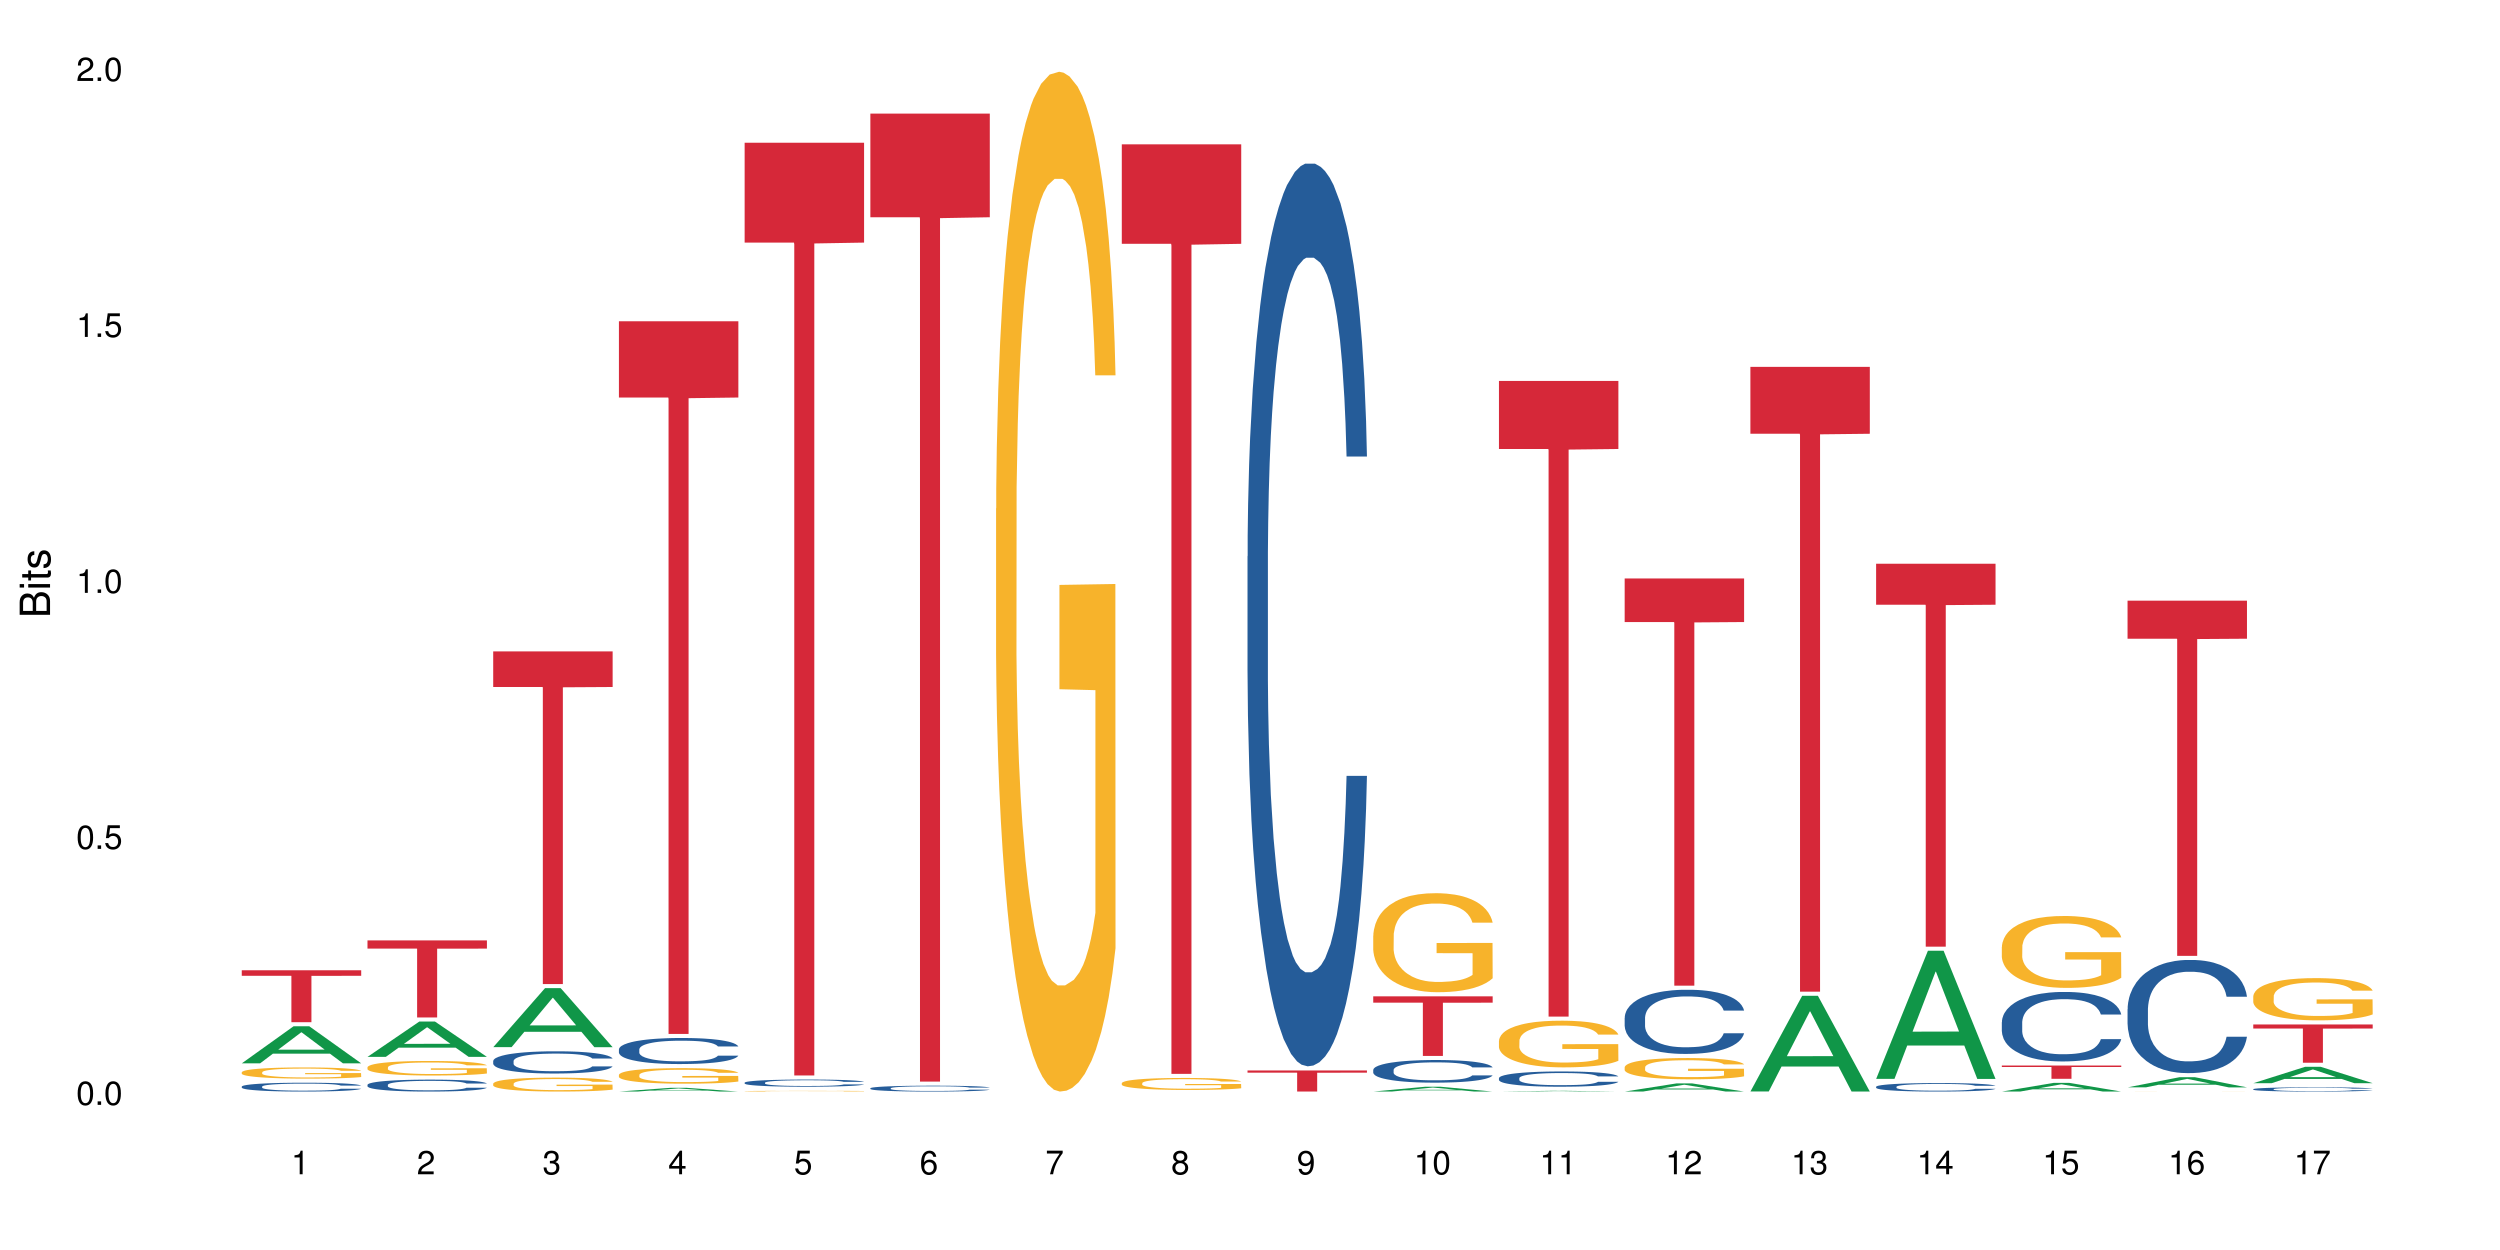 <?xml version="1.0" encoding="UTF-8"?>
<svg xmlns="http://www.w3.org/2000/svg" xmlns:xlink="http://www.w3.org/1999/xlink" width="720pt" height="360pt" viewBox="0 0 720 360" version="1.1">
<defs>
<g>
<symbol overflow="visible" id="glyph0-0">
<path style="stroke:none;" d=""/>
</symbol>
<symbol overflow="visible" id="glyph0-1">
<path style="stroke:none;" d="M 2.641 -6.797 C 2 -6.797 1.422 -6.531 1.078 -6.047 C 0.641 -5.453 0.406 -4.547 0.406 -3.297 C 0.406 -1 1.188 0.219 2.641 0.219 C 4.078 0.219 4.859 -1 4.859 -3.234 C 4.859 -4.562 4.656 -5.438 4.203 -6.047 C 3.844 -6.531 3.281 -6.797 2.641 -6.797 Z M 2.641 -6.047 C 3.547 -6.047 4 -5.125 4 -3.312 C 4 -1.375 3.562 -0.484 2.625 -0.484 C 1.734 -0.484 1.281 -1.422 1.281 -3.281 C 1.281 -5.141 1.734 -6.047 2.641 -6.047 Z M 2.641 -6.047 "/>
</symbol>
<symbol overflow="visible" id="glyph0-2">
<path style="stroke:none;" d="M 1.828 -1 L 0.828 -1 L 0.828 0 L 1.828 0 Z M 1.828 -1 "/>
</symbol>
<symbol overflow="visible" id="glyph0-3">
<path style="stroke:none;" d="M 4.562 -6.797 L 1.062 -6.797 L 0.547 -3.094 L 1.328 -3.094 C 1.719 -3.562 2.047 -3.734 2.578 -3.734 C 3.484 -3.734 4.062 -3.109 4.062 -2.094 C 4.062 -1.125 3.484 -0.531 2.578 -0.531 C 1.828 -0.531 1.375 -0.906 1.188 -1.672 L 0.328 -1.672 C 0.453 -1.109 0.547 -0.844 0.75 -0.594 C 1.125 -0.078 1.828 0.219 2.594 0.219 C 3.969 0.219 4.922 -0.781 4.922 -2.219 C 4.922 -3.562 4.031 -4.484 2.719 -4.484 C 2.25 -4.484 1.859 -4.359 1.469 -4.062 L 1.734 -5.969 L 4.562 -5.969 Z M 4.562 -6.797 "/>
</symbol>
<symbol overflow="visible" id="glyph0-4">
<path style="stroke:none;" d="M 2.484 -4.844 L 2.484 0 L 3.328 0 L 3.328 -6.797 L 2.766 -6.797 C 2.469 -5.75 2.281 -5.609 0.984 -5.453 L 0.984 -4.844 Z M 2.484 -4.844 "/>
</symbol>
<symbol overflow="visible" id="glyph0-5">
<path style="stroke:none;" d="M 4.859 -0.828 L 1.281 -0.828 C 1.359 -1.391 1.672 -1.75 2.5 -2.234 L 3.469 -2.75 C 4.406 -3.266 4.906 -3.969 4.906 -4.812 C 4.906 -5.375 4.672 -5.906 4.266 -6.266 C 3.859 -6.625 3.375 -6.797 2.719 -6.797 C 1.859 -6.797 1.219 -6.5 0.844 -5.922 C 0.609 -5.562 0.5 -5.125 0.484 -4.438 L 1.328 -4.438 C 1.359 -4.906 1.406 -5.188 1.531 -5.406 C 1.75 -5.812 2.188 -6.062 2.703 -6.062 C 3.469 -6.062 4.031 -5.516 4.031 -4.781 C 4.031 -4.25 3.719 -3.797 3.125 -3.438 L 2.234 -2.938 C 0.812 -2.141 0.406 -1.5 0.328 0 L 4.859 0 Z M 4.859 -0.828 "/>
</symbol>
<symbol overflow="visible" id="glyph0-6">
<path style="stroke:none;" d="M 2.125 -3.125 L 2.578 -3.125 C 3.516 -3.125 3.984 -2.703 3.984 -1.891 C 3.984 -1.031 3.469 -0.531 2.578 -0.531 C 1.656 -0.531 1.203 -0.984 1.156 -1.969 L 0.312 -1.969 C 0.344 -1.422 0.438 -1.078 0.609 -0.766 C 0.953 -0.109 1.625 0.219 2.547 0.219 C 3.953 0.219 4.859 -0.609 4.859 -1.906 C 4.859 -2.766 4.516 -3.25 3.703 -3.516 C 4.344 -3.766 4.656 -4.25 4.656 -4.938 C 4.656 -6.109 3.875 -6.797 2.578 -6.797 C 1.203 -6.797 0.484 -6.047 0.453 -4.609 L 1.297 -4.609 C 1.312 -5.016 1.344 -5.25 1.453 -5.453 C 1.641 -5.828 2.062 -6.062 2.594 -6.062 C 3.344 -6.062 3.797 -5.625 3.797 -4.906 C 3.797 -4.422 3.609 -4.141 3.25 -3.984 C 3.016 -3.891 2.719 -3.844 2.125 -3.844 Z M 2.125 -3.125 "/>
</symbol>
<symbol overflow="visible" id="glyph0-7">
<path style="stroke:none;" d="M 3.141 -1.625 L 3.141 0 L 3.984 0 L 3.984 -1.625 L 4.984 -1.625 L 4.984 -2.391 L 3.984 -2.391 L 3.984 -6.797 L 3.359 -6.797 L 0.266 -2.516 L 0.266 -1.625 Z M 3.141 -2.391 L 1 -2.391 L 3.141 -5.359 Z M 3.141 -2.391 "/>
</symbol>
<symbol overflow="visible" id="glyph0-8">
<path style="stroke:none;" d="M 4.781 -5.031 C 4.609 -6.141 3.891 -6.797 2.844 -6.797 C 2.094 -6.797 1.422 -6.438 1.031 -5.828 C 0.609 -5.172 0.406 -4.344 0.406 -3.094 C 0.406 -1.953 0.578 -1.234 0.984 -0.625 C 1.359 -0.078 1.953 0.219 2.703 0.219 C 3.984 0.219 4.922 -0.734 4.922 -2.078 C 4.922 -3.344 4.062 -4.234 2.844 -4.234 C 2.172 -4.234 1.641 -3.969 1.281 -3.469 C 1.281 -5.125 1.828 -6.047 2.797 -6.047 C 3.391 -6.047 3.797 -5.672 3.938 -5.031 Z M 2.734 -3.484 C 3.547 -3.484 4.062 -2.922 4.062 -2 C 4.062 -1.156 3.484 -0.531 2.703 -0.531 C 1.922 -0.531 1.328 -1.188 1.328 -2.047 C 1.328 -2.891 1.906 -3.484 2.734 -3.484 Z M 2.734 -3.484 "/>
</symbol>
<symbol overflow="visible" id="glyph0-9">
<path style="stroke:none;" d="M 4.984 -6.797 L 0.438 -6.797 L 0.438 -5.969 L 4.109 -5.969 C 2.5 -3.656 1.828 -2.234 1.328 0 L 2.219 0 C 2.594 -2.172 3.453 -4.047 4.984 -6.094 Z M 4.984 -6.797 "/>
</symbol>
<symbol overflow="visible" id="glyph0-10">
<path style="stroke:none;" d="M 3.75 -3.578 C 4.453 -4 4.688 -4.344 4.688 -4.984 C 4.688 -6.047 3.844 -6.797 2.641 -6.797 C 1.438 -6.797 0.594 -6.047 0.594 -4.984 C 0.594 -4.359 0.828 -4.016 1.516 -3.578 C 0.734 -3.203 0.359 -2.641 0.359 -1.891 C 0.359 -0.641 1.297 0.219 2.641 0.219 C 3.984 0.219 4.922 -0.641 4.922 -1.875 C 4.922 -2.641 4.531 -3.203 3.75 -3.578 Z M 2.641 -6.047 C 3.359 -6.047 3.812 -5.625 3.812 -4.969 C 3.812 -4.344 3.344 -3.922 2.641 -3.922 C 1.922 -3.922 1.453 -4.344 1.453 -4.984 C 1.453 -5.625 1.922 -6.047 2.641 -6.047 Z M 2.641 -3.203 C 3.484 -3.203 4.062 -2.672 4.062 -1.875 C 4.062 -1.062 3.484 -0.531 2.625 -0.531 C 1.797 -0.531 1.219 -1.078 1.219 -1.875 C 1.219 -2.672 1.797 -3.203 2.641 -3.203 Z M 2.641 -3.203 "/>
</symbol>
<symbol overflow="visible" id="glyph0-11">
<path style="stroke:none;" d="M 0.516 -1.547 C 0.672 -0.438 1.406 0.219 2.438 0.219 C 3.188 0.219 3.859 -0.141 4.266 -0.75 C 4.688 -1.406 4.891 -2.25 4.891 -3.484 C 4.891 -4.625 4.703 -5.359 4.312 -5.953 C 3.938 -6.5 3.344 -6.797 2.594 -6.797 C 1.297 -6.797 0.359 -5.844 0.359 -4.516 C 0.359 -3.25 1.234 -2.344 2.453 -2.344 C 3.094 -2.344 3.562 -2.578 4.016 -3.109 C 4 -1.453 3.469 -0.531 2.5 -0.531 C 1.906 -0.531 1.484 -0.906 1.359 -1.547 Z M 2.578 -6.062 C 3.375 -6.062 3.969 -5.406 3.969 -4.531 C 3.969 -3.688 3.375 -3.094 2.547 -3.094 C 1.734 -3.094 1.234 -3.672 1.234 -4.578 C 1.234 -5.438 1.797 -6.062 2.578 -6.062 Z M 2.578 -6.062 "/>
</symbol>
<symbol overflow="visible" id="glyph1-0">
<path style="stroke:none;" d=""/>
</symbol>
<symbol overflow="visible" id="glyph1-1">
<path style="stroke:none;" d="M 0 -0.953 L 0 -4.891 C 0 -5.719 -0.234 -6.344 -0.734 -6.797 C -1.188 -7.234 -1.812 -7.469 -2.5 -7.469 C -3.547 -7.469 -4.188 -7 -4.625 -5.875 C -4.984 -6.672 -5.641 -7.094 -6.531 -7.094 C -7.156 -7.094 -7.734 -6.859 -8.141 -6.391 C -8.562 -5.938 -8.75 -5.344 -8.75 -4.5 L -8.75 -0.953 Z M -4.984 -2.062 L -7.766 -2.062 L -7.766 -4.219 C -7.766 -4.844 -7.688 -5.203 -7.453 -5.5 C -7.219 -5.812 -6.859 -5.969 -6.375 -5.969 C -5.906 -5.969 -5.531 -5.812 -5.297 -5.5 C -5.062 -5.203 -4.984 -4.844 -4.984 -4.219 Z M -0.984 -2.062 L -4 -2.062 L -4 -4.781 C -4 -5.328 -3.859 -5.688 -3.578 -5.953 C -3.297 -6.219 -2.922 -6.359 -2.484 -6.359 C -2.062 -6.359 -1.688 -6.219 -1.406 -5.953 C -1.109 -5.688 -0.984 -5.328 -0.984 -4.781 Z M -0.984 -2.062 "/>
</symbol>
<symbol overflow="visible" id="glyph1-2">
<path style="stroke:none;" d="M -6.281 -1.797 L -6.281 -0.797 L 0 -0.797 L 0 -1.797 Z M -8.75 -1.797 L -8.75 -0.797 L -7.484 -0.797 L -7.484 -1.797 Z M -8.75 -1.797 "/>
</symbol>
<symbol overflow="visible" id="glyph1-3">
<path style="stroke:none;" d="M -6.281 -3.047 L -6.281 -2.016 L -8.016 -2.016 L -8.016 -1.016 L -6.281 -1.016 L -6.281 -0.172 L -5.469 -0.172 L -5.469 -1.016 L -0.719 -1.016 C -0.078 -1.016 0.281 -1.453 0.281 -2.234 C 0.281 -2.469 0.25 -2.719 0.188 -3.047 L -0.641 -3.047 C -0.609 -2.922 -0.594 -2.766 -0.594 -2.562 C -0.594 -2.141 -0.719 -2.016 -1.156 -2.016 L -5.469 -2.016 L -5.469 -3.047 Z M -6.281 -3.047 "/>
</symbol>
<symbol overflow="visible" id="glyph1-4">
<path style="stroke:none;" d="M -4.531 -5.25 C -5.766 -5.25 -6.469 -4.422 -6.469 -2.969 C -6.469 -1.516 -5.719 -0.562 -4.547 -0.562 C -3.562 -0.562 -3.094 -1.062 -2.734 -2.562 L -2.516 -3.484 C -2.344 -4.188 -2.094 -4.469 -1.625 -4.469 C -1.047 -4.469 -0.641 -3.875 -0.641 -3 C -0.641 -2.453 -0.797 -2 -1.062 -1.75 C -1.25 -1.594 -1.422 -1.531 -1.875 -1.469 L -1.875 -0.406 C -0.422 -0.453 0.281 -1.266 0.281 -2.922 C 0.281 -4.5 -0.5 -5.516 -1.719 -5.516 C -2.656 -5.516 -3.172 -4.984 -3.469 -3.734 L -3.703 -2.766 C -3.891 -1.953 -4.156 -1.609 -4.594 -1.609 C -5.172 -1.609 -5.547 -2.125 -5.547 -2.938 C -5.547 -3.75 -5.203 -4.172 -4.531 -4.203 Z M -4.531 -5.25 "/>
</symbol>
</g>
</defs>
<g id="surface126342">
<rect x="0" y="0" width="720" height="360" style="fill:rgb(100%,100%,100%);fill-opacity:1;stroke:none;"/>
<path style=" stroke:none;fill-rule:nonzero;fill:rgb(6.275%,58.824%,28.235%);fill-opacity:1;" d="M 69.629 306.234 L 69.668 306.223 L 84.551 295.566 L 89.07 295.566 L 104.027 306.242 L 98.77 306.242 L 95.023 303.457 L 78.598 303.457 L 74.922 306.234 L 69.629 306.234 L 80.176 302.305 L 93.516 302.293 L 86.863 297.312 L 86.789 297.301 L 86.719 297.332 L 80.141 302.293 L 80.176 302.305 Z M 69.629 306.234 "/>
<path style=" stroke:none;fill-rule:nonzero;fill:rgb(14.51%,36.078%,60%);fill-opacity:1;" d="M 69.629 312.93 L 69.672 312.93 L 69.672 312.871 L 69.797 312.785 L 70.09 312.672 L 70.383 312.598 L 71.141 312.457 L 72.188 312.324 L 73.277 312.223 L 74.074 312.164 L 74.789 312.117 L 76.426 312.031 L 77.473 311.984 L 78.605 311.945 L 79.992 311.906 L 80.996 311.883 L 83.262 311.848 L 84.941 311.828 L 86.242 311.824 L 89.051 311.824 L 90.73 311.832 L 91.945 311.844 L 93.289 311.863 L 94.422 311.883 L 96.391 311.934 L 98.152 312 L 98.949 312.035 L 100.207 312.109 L 101.172 312.18 L 101.844 312.238 L 102.602 312.324 L 103.27 312.43 L 103.773 312.551 L 104.027 312.648 L 98.152 312.648 L 97.859 312.555 L 97.523 312.484 L 96.895 312.387 L 96.266 312.32 L 95.387 312.254 L 94.586 312.211 L 93.496 312.164 L 92.531 312.137 L 91.527 312.117 L 90.562 312.102 L 88.715 312.09 L 86.574 312.09 L 85.777 312.094 L 84.145 312.109 L 83.262 312.129 L 82.004 312.16 L 81.121 312.191 L 80.074 312.238 L 79.359 312.277 L 78.48 312.336 L 77.852 312.391 L 77.137 312.469 L 76.719 312.527 L 76.34 312.59 L 76.004 312.668 L 75.754 312.75 L 75.586 312.836 L 75.5 312.918 L 75.5 313.281 L 75.586 313.363 L 75.797 313.461 L 76.34 313.605 L 77.137 313.727 L 78.062 313.824 L 78.941 313.895 L 79.445 313.93 L 80.117 313.965 L 81.164 314.012 L 82.676 314.059 L 83.555 314.078 L 84.898 314.098 L 86.281 314.105 L 88.129 314.105 L 89.766 314.098 L 90.855 314.086 L 91.988 314.066 L 93.539 314.027 L 94.504 313.988 L 95.344 313.945 L 95.973 313.898 L 96.391 313.863 L 97.02 313.789 L 97.523 313.711 L 97.902 313.629 L 98.152 313.551 L 104.027 313.551 L 103.773 313.645 L 103.398 313.734 L 103.02 313.801 L 102.434 313.883 L 101.762 313.957 L 100.797 314.039 L 100 314.09 L 98.949 314.148 L 97.984 314.195 L 96.938 314.234 L 95.387 314.281 L 94.379 314.305 L 93.289 314.324 L 91.988 314.344 L 90.352 314.359 L 88.59 314.367 L 86.953 314.371 L 85.191 314.367 L 83.891 314.355 L 82.172 314.336 L 80.031 314.293 L 78.48 314.25 L 77.266 314.207 L 76.215 314.16 L 75.039 314.098 L 73.531 313.992 L 72.609 313.914 L 71.977 313.848 L 71.266 313.758 L 70.762 313.676 L 70.176 313.547 L 69.754 313.379 L 69.629 313.254 Z M 69.629 312.93 "/>
<path style=" stroke:none;fill-rule:nonzero;fill:rgb(96.863%,70.196%,16.863%);fill-opacity:1;" d="M 69.629 308.801 L 69.672 308.797 L 69.672 308.738 L 69.84 308.609 L 70.258 308.426 L 70.805 308.273 L 71.391 308.156 L 71.77 308.098 L 72.398 308.008 L 72.941 307.941 L 74.328 307.812 L 76.09 307.688 L 77.055 307.633 L 78.145 307.586 L 79.695 307.527 L 80.41 307.508 L 82.59 307.461 L 85.066 307.43 L 87.793 307.422 L 89.051 307.426 L 90.77 307.438 L 93.121 307.469 L 94.461 307.5 L 95.512 307.527 L 96.602 307.566 L 97.945 307.625 L 99.203 307.695 L 100.207 307.766 L 101.215 307.855 L 102.055 307.949 L 102.766 308.051 L 103.398 308.176 L 103.773 308.277 L 104.027 308.383 L 98.195 308.383 L 97.859 308.277 L 97.48 308.199 L 96.852 308.102 L 96.223 308.031 L 95.594 307.977 L 94.422 307.898 L 93.414 307.852 L 92.156 307.812 L 90.938 307.785 L 89.555 307.766 L 88.715 307.762 L 86.492 307.762 L 84.48 307.781 L 83.305 307.805 L 82.465 307.828 L 81.289 307.871 L 80.578 307.906 L 80.156 307.93 L 78.898 308.023 L 78.062 308.105 L 77.598 308.16 L 77.012 308.25 L 76.594 308.328 L 76.133 308.445 L 75.879 308.535 L 75.543 308.734 L 75.5 309.262 L 75.629 309.375 L 75.879 309.496 L 76.215 309.602 L 76.719 309.715 L 77.223 309.797 L 78.102 309.914 L 78.859 309.988 L 79.445 310.039 L 80.578 310.121 L 81.039 310.145 L 82.129 310.199 L 83.262 310.238 L 84.645 310.273 L 85.695 310.293 L 87.371 310.309 L 89.512 310.309 L 92.027 310.289 L 93.625 310.266 L 94.715 310.242 L 95.426 310.223 L 96.309 310.191 L 96.938 310.16 L 97.523 310.129 L 98.238 310.078 L 98.238 309.375 L 87.875 309.371 L 87.875 309.043 L 103.984 309.039 L 104.027 310.191 L 103.145 310.27 L 102.055 310.348 L 101.004 310.406 L 99.914 310.453 L 98.363 310.512 L 97.105 310.547 L 95.176 310.586 L 93.414 310.613 L 91.566 310.633 L 89.934 310.641 L 88.004 310.645 L 86.281 310.637 L 84.438 310.621 L 82.969 310.598 L 81.625 310.566 L 80.285 310.527 L 78.605 310.465 L 77.516 310.418 L 76.383 310.355 L 75.25 310.281 L 74.242 310.203 L 73.574 310.141 L 72.902 310.07 L 72.188 309.98 L 71.516 309.883 L 71.012 309.789 L 70.551 309.688 L 70.215 309.59 L 69.883 309.457 L 69.715 309.352 L 69.629 309.262 Z M 69.629 308.801 "/>
<path style=" stroke:none;fill-rule:nonzero;fill:rgb(83.922%,15.686%,22.353%);fill-opacity:1;" d="M 69.629 279.434 L 104.027 279.434 L 104.027 281.035 L 89.691 281.047 L 89.691 294.387 L 83.922 294.387 L 83.922 281.062 L 83.84 281.035 L 69.629 281.035 Z M 69.629 279.434 "/>
<path style=" stroke:none;fill-rule:nonzero;fill:rgb(6.275%,58.824%,28.235%);fill-opacity:1;" d="M 105.836 304.371 L 105.871 304.363 L 120.758 294.211 L 125.277 294.211 L 140.234 304.383 L 134.977 304.383 L 131.23 301.727 L 114.805 301.727 L 111.129 304.371 L 105.836 304.371 L 116.383 300.629 L 129.723 300.617 L 123.07 295.871 L 122.996 295.863 L 122.926 295.891 L 116.348 300.617 L 116.383 300.629 Z M 105.836 304.371 "/>
<path style=" stroke:none;fill-rule:nonzero;fill:rgb(14.51%,36.078%,60%);fill-opacity:1;" d="M 105.836 312.43 L 105.879 312.426 L 105.879 312.352 L 106.004 312.23 L 106.297 312.082 L 106.59 311.977 L 107.348 311.793 L 108.395 311.613 L 109.484 311.473 L 110.281 311.395 L 110.996 311.328 L 112.633 311.215 L 113.68 311.152 L 114.812 311.102 L 116.195 311.047 L 117.203 311.016 L 119.469 310.965 L 121.148 310.945 L 122.449 310.934 L 125.258 310.934 L 126.938 310.945 L 128.152 310.961 L 129.496 310.988 L 130.629 311.016 L 132.598 311.086 L 134.359 311.172 L 135.156 311.223 L 136.414 311.32 L 137.379 311.414 L 138.051 311.496 L 138.809 311.613 L 139.477 311.754 L 139.98 311.914 L 140.234 312.051 L 134.359 312.051 L 134.066 311.922 L 133.73 311.828 L 133.102 311.699 L 132.473 311.605 L 131.59 311.516 L 130.793 311.457 L 129.703 311.395 L 128.738 311.359 L 127.734 311.328 L 126.77 311.312 L 124.922 311.293 L 122.781 311.293 L 121.984 311.297 L 120.352 311.324 L 119.469 311.344 L 118.211 311.391 L 117.328 311.43 L 116.281 311.492 L 115.566 311.547 L 114.688 311.629 L 114.059 311.699 L 113.344 311.805 L 112.926 311.883 L 112.547 311.969 L 112.211 312.074 L 111.961 312.184 L 111.793 312.301 L 111.707 312.414 L 111.707 312.902 L 111.793 313.012 L 112.004 313.145 L 112.547 313.336 L 113.344 313.504 L 114.27 313.637 L 115.148 313.73 L 115.652 313.773 L 116.324 313.824 L 117.371 313.887 L 118.883 313.949 L 119.762 313.977 L 121.105 314 L 122.488 314.012 L 124.336 314.012 L 125.973 314 L 127.062 313.984 L 128.195 313.961 L 129.746 313.906 L 130.711 313.855 L 131.551 313.797 L 132.18 313.734 L 132.598 313.688 L 133.227 313.59 L 133.73 313.48 L 134.109 313.371 L 134.359 313.266 L 140.234 313.266 L 139.98 313.391 L 139.605 313.512 L 139.227 313.605 L 138.641 313.715 L 137.969 313.812 L 137.004 313.922 L 136.207 313.992 L 135.156 314.07 L 134.191 314.133 L 133.145 314.184 L 131.59 314.25 L 130.586 314.281 L 129.496 314.309 L 128.195 314.332 L 126.559 314.355 L 124.797 314.367 L 123.16 314.371 L 121.398 314.363 L 120.098 314.352 L 118.379 314.324 L 116.238 314.266 L 114.688 314.207 L 113.469 314.148 L 112.422 314.086 L 111.246 314 L 109.738 313.863 L 108.816 313.754 L 108.184 313.668 L 107.473 313.543 L 106.969 313.434 L 106.383 313.258 L 105.961 313.035 L 105.836 312.863 Z M 105.836 312.43 "/>
<path style=" stroke:none;fill-rule:nonzero;fill:rgb(96.863%,70.196%,16.863%);fill-opacity:1;" d="M 105.836 307.355 L 105.879 307.352 L 105.879 307.277 L 106.047 307.105 L 106.465 306.867 L 107.012 306.672 L 107.598 306.52 L 107.977 306.438 L 108.605 306.324 L 109.148 306.238 L 110.535 306.066 L 112.297 305.906 L 113.262 305.836 L 114.352 305.773 L 115.902 305.699 L 116.617 305.672 L 118.797 305.609 L 121.273 305.574 L 124 305.562 L 125.258 305.566 L 126.977 305.582 L 129.328 305.621 L 130.668 305.66 L 131.719 305.699 L 132.809 305.75 L 134.152 305.824 L 135.41 305.918 L 136.414 306.008 L 137.422 306.125 L 138.262 306.246 L 138.973 306.379 L 139.605 306.543 L 139.98 306.676 L 140.234 306.809 L 134.402 306.809 L 134.066 306.676 L 133.688 306.57 L 133.059 306.445 L 132.43 306.355 L 131.801 306.281 L 130.629 306.18 L 129.621 306.121 L 128.363 306.066 L 127.145 306.031 L 125.762 306.008 L 124.922 306 L 122.699 306 L 120.688 306.027 L 119.512 306.059 L 118.672 306.09 L 117.496 306.148 L 116.785 306.191 L 116.363 306.223 L 115.105 306.344 L 114.27 306.449 L 113.805 306.523 L 113.219 306.637 L 112.801 306.742 L 112.34 306.895 L 112.086 307.008 L 111.75 307.27 L 111.707 307.957 L 111.836 308.105 L 112.086 308.262 L 112.422 308.398 L 112.926 308.543 L 113.43 308.656 L 114.309 308.805 L 115.066 308.906 L 115.652 308.969 L 116.785 309.074 L 117.246 309.105 L 118.336 309.176 L 119.469 309.23 L 120.852 309.277 L 121.902 309.297 L 123.578 309.316 L 125.719 309.316 L 128.234 309.297 L 129.828 309.266 L 130.922 309.234 L 131.633 309.207 L 132.516 309.164 L 133.145 309.125 L 133.73 309.086 L 134.445 309.02 L 134.445 308.105 L 124.082 308.102 L 124.082 307.672 L 140.191 307.668 L 140.234 309.164 L 139.352 309.27 L 138.262 309.367 L 137.211 309.445 L 136.121 309.508 L 134.57 309.582 L 133.312 309.629 L 131.383 309.684 L 129.621 309.715 L 127.773 309.738 L 126.137 309.75 L 124.211 309.754 L 122.488 309.746 L 120.645 309.723 L 119.176 309.691 L 117.832 309.656 L 116.492 309.605 L 114.812 309.523 L 113.723 309.461 L 112.59 309.379 L 111.457 309.285 L 110.449 309.18 L 109.781 309.102 L 109.109 309.008 L 108.395 308.895 L 107.723 308.762 L 107.219 308.645 L 106.758 308.512 L 106.422 308.383 L 106.09 308.211 L 105.922 308.074 L 105.836 307.953 Z M 105.836 307.355 "/>
<path style=" stroke:none;fill-rule:nonzero;fill:rgb(83.922%,15.686%,22.353%);fill-opacity:1;" d="M 105.836 270.828 L 140.234 270.828 L 140.234 273.203 L 125.898 273.223 L 125.898 293.031 L 120.129 293.031 L 120.129 273.246 L 120.047 273.203 L 105.836 273.203 Z M 105.836 270.828 "/>
<path style=" stroke:none;fill-rule:nonzero;fill:rgb(6.275%,58.824%,28.235%);fill-opacity:1;" d="M 142.043 301.582 L 142.078 301.566 L 156.965 284.59 L 161.484 284.59 L 176.441 301.598 L 171.184 301.598 L 167.438 297.156 L 151.012 297.156 L 147.336 301.582 L 142.043 301.582 L 152.59 295.32 L 165.93 295.305 L 159.277 287.371 L 159.203 287.352 L 159.133 287.402 L 152.555 295.305 L 152.59 295.32 Z M 142.043 301.582 "/>
<path style=" stroke:none;fill-rule:nonzero;fill:rgb(14.51%,36.078%,60%);fill-opacity:1;" d="M 142.043 305.559 L 142.086 305.555 L 142.086 305.414 L 142.211 305.191 L 142.504 304.91 L 142.797 304.719 L 143.555 304.375 L 144.602 304.039 L 145.691 303.781 L 146.488 303.629 L 147.203 303.512 L 148.84 303.297 L 149.887 303.188 L 151.02 303.086 L 152.402 302.988 L 153.41 302.93 L 155.676 302.836 L 157.355 302.793 L 158.652 302.777 L 161.465 302.777 L 163.145 302.801 L 164.359 302.828 L 165.703 302.875 L 166.832 302.93 L 168.805 303.059 L 170.566 303.223 L 171.363 303.316 L 172.621 303.496 L 173.586 303.672 L 174.258 303.824 L 175.012 304.039 L 175.684 304.305 L 176.188 304.602 L 176.441 304.852 L 170.566 304.852 L 170.273 304.617 L 169.938 304.438 L 169.309 304.199 L 168.68 304.027 L 167.797 303.859 L 167 303.746 L 165.91 303.637 L 164.945 303.566 L 163.941 303.512 L 162.977 303.48 L 161.129 303.445 L 158.988 303.445 L 158.191 303.457 L 156.559 303.5 L 155.676 303.543 L 154.418 303.625 L 153.535 303.699 L 152.488 303.816 L 151.773 303.918 L 150.895 304.07 L 150.266 304.203 L 149.551 304.398 L 149.133 304.543 L 148.754 304.707 L 148.418 304.898 L 148.168 305.105 L 148 305.32 L 147.914 305.531 L 147.914 306.438 L 148 306.648 L 148.211 306.895 L 148.754 307.25 L 149.551 307.562 L 150.473 307.805 L 151.355 307.98 L 151.859 308.062 L 152.531 308.156 L 153.578 308.273 L 155.09 308.391 L 155.969 308.438 L 157.312 308.484 L 158.695 308.508 L 160.543 308.508 L 162.18 308.484 L 163.27 308.457 L 164.402 308.41 L 165.953 308.309 L 166.918 308.215 L 167.758 308.105 L 168.387 307.992 L 168.805 307.898 L 169.434 307.719 L 169.938 307.52 L 170.316 307.316 L 170.566 307.117 L 176.441 307.117 L 176.188 307.352 L 175.812 307.578 L 175.434 307.746 L 174.848 307.953 L 174.176 308.133 L 173.211 308.34 L 172.414 308.473 L 171.363 308.617 L 170.398 308.73 L 169.352 308.828 L 167.797 308.945 L 166.793 309.004 L 165.703 309.059 L 164.402 309.105 L 162.766 309.145 L 161.004 309.168 L 159.367 309.176 L 157.605 309.164 L 156.305 309.141 L 154.586 309.086 L 152.445 308.98 L 150.895 308.871 L 149.676 308.758 L 148.629 308.641 L 147.453 308.484 L 145.945 308.227 L 145.02 308.027 L 144.391 307.863 L 143.68 307.637 L 143.176 307.434 L 142.59 307.105 L 142.168 306.688 L 142.043 306.367 Z M 142.043 305.559 "/>
<path style=" stroke:none;fill-rule:nonzero;fill:rgb(96.863%,70.196%,16.863%);fill-opacity:1;" d="M 142.043 312.074 L 142.086 312.07 L 142.086 311.996 L 142.254 311.832 L 142.672 311.605 L 143.219 311.418 L 143.805 311.27 L 144.184 311.195 L 144.812 311.086 L 145.355 311.004 L 146.742 310.84 L 148.504 310.684 L 149.469 310.617 L 150.559 310.555 L 152.109 310.484 L 152.824 310.461 L 155.004 310.402 L 157.48 310.363 L 160.207 310.355 L 161.465 310.359 L 163.184 310.371 L 165.535 310.414 L 166.875 310.449 L 167.926 310.484 L 169.016 310.535 L 170.359 310.605 L 171.617 310.695 L 172.621 310.785 L 173.629 310.895 L 174.469 311.012 L 175.18 311.141 L 175.812 311.293 L 176.188 311.422 L 176.441 311.551 L 170.609 311.551 L 170.273 311.422 L 169.895 311.324 L 169.266 311.203 L 168.637 311.113 L 168.008 311.043 L 166.832 310.949 L 165.828 310.891 L 164.57 310.84 L 163.352 310.805 L 161.969 310.785 L 161.129 310.777 L 158.906 310.777 L 156.891 310.801 L 155.719 310.832 L 154.879 310.859 L 153.703 310.914 L 152.992 310.961 L 152.57 310.988 L 151.312 311.102 L 150.473 311.207 L 150.012 311.273 L 149.426 311.387 L 149.008 311.484 L 148.547 311.629 L 148.293 311.742 L 147.957 311.988 L 147.914 312.648 L 148.043 312.789 L 148.293 312.941 L 148.629 313.07 L 149.133 313.211 L 149.637 313.316 L 150.516 313.461 L 151.273 313.555 L 151.859 313.617 L 152.992 313.719 L 153.453 313.75 L 154.543 313.816 L 155.676 313.867 L 157.059 313.914 L 158.109 313.934 L 159.785 313.953 L 161.926 313.953 L 164.441 313.93 L 166.035 313.902 L 167.129 313.871 L 167.84 313.848 L 168.723 313.805 L 169.352 313.77 L 169.938 313.73 L 170.652 313.668 L 170.652 312.789 L 160.289 312.785 L 160.289 312.375 L 176.398 312.371 L 176.441 313.805 L 175.559 313.906 L 174.469 314 L 173.418 314.074 L 172.328 314.137 L 170.777 314.207 L 169.52 314.25 L 167.59 314.301 L 165.828 314.332 L 163.98 314.355 L 162.344 314.367 L 160.418 314.371 L 158.695 314.363 L 156.852 314.34 L 155.383 314.312 L 154.039 314.273 L 152.699 314.227 L 151.02 314.152 L 149.93 314.09 L 148.797 314.012 L 147.664 313.918 L 146.656 313.82 L 145.984 313.742 L 145.316 313.656 L 144.602 313.547 L 143.93 313.422 L 143.426 313.309 L 142.965 313.18 L 142.629 313.059 L 142.293 312.891 L 142.129 312.762 L 142.043 312.648 Z M 142.043 312.074 "/>
<path style=" stroke:none;fill-rule:nonzero;fill:rgb(83.922%,15.686%,22.353%);fill-opacity:1;" d="M 142.043 187.598 L 176.441 187.598 L 176.441 197.855 L 162.105 197.945 L 162.105 283.41 L 156.336 283.41 L 156.336 198.035 L 156.254 197.855 L 142.043 197.855 Z M 142.043 187.598 "/>
<path style=" stroke:none;fill-rule:nonzero;fill:rgb(6.275%,58.824%,28.235%);fill-opacity:1;" d="M 178.25 314.371 L 178.285 314.367 L 193.172 313.285 L 197.691 313.285 L 212.648 314.371 L 207.391 314.371 L 203.645 314.086 L 187.219 314.086 L 183.543 314.371 L 178.25 314.371 L 188.797 313.969 L 202.137 313.969 L 195.484 313.465 L 195.41 313.461 L 195.34 313.465 L 188.762 313.969 L 188.797 313.969 Z M 178.25 314.371 "/>
<path style=" stroke:none;fill-rule:nonzero;fill:rgb(14.51%,36.078%,60%);fill-opacity:1;" d="M 178.25 302.207 L 178.293 302.203 L 178.293 302.039 L 178.418 301.777 L 178.711 301.449 L 179.004 301.223 L 179.762 300.816 L 180.809 300.426 L 181.898 300.125 L 182.695 299.945 L 183.41 299.809 L 185.047 299.555 L 186.094 299.426 L 187.227 299.309 L 188.609 299.191 L 189.617 299.125 L 191.883 299.016 L 193.562 298.965 L 194.859 298.945 L 197.672 298.945 L 199.348 298.973 L 200.566 299.008 L 201.91 299.062 L 203.039 299.125 L 205.012 299.273 L 206.773 299.465 L 207.57 299.574 L 208.828 299.789 L 209.793 299.996 L 210.465 300.172 L 211.219 300.426 L 211.891 300.734 L 212.395 301.086 L 212.648 301.379 L 206.773 301.379 L 206.48 301.105 L 206.145 300.891 L 205.516 300.609 L 204.887 300.414 L 204.004 300.215 L 203.207 300.082 L 202.117 299.953 L 201.152 299.871 L 200.148 299.809 L 199.184 299.77 L 197.336 299.727 L 195.195 299.727 L 194.398 299.742 L 192.766 299.797 L 191.883 299.844 L 190.625 299.938 L 189.742 300.027 L 188.695 300.164 L 187.98 300.281 L 187.102 300.461 L 186.473 300.617 L 185.758 300.844 L 185.34 301.016 L 184.961 301.207 L 184.625 301.434 L 184.375 301.676 L 184.207 301.926 L 184.121 302.176 L 184.121 303.238 L 184.207 303.484 L 184.418 303.773 L 184.961 304.191 L 185.758 304.555 L 186.68 304.84 L 187.562 305.047 L 188.066 305.145 L 188.738 305.254 L 189.785 305.391 L 191.297 305.527 L 192.176 305.582 L 193.52 305.637 L 194.902 305.664 L 196.75 305.664 L 198.387 305.637 L 199.477 305.602 L 200.609 305.547 L 202.16 305.43 L 203.125 305.32 L 203.965 305.191 L 204.594 305.062 L 205.012 304.949 L 205.641 304.738 L 206.145 304.504 L 206.523 304.266 L 206.773 304.031 L 212.648 304.031 L 212.395 304.305 L 212.016 304.574 L 211.641 304.773 L 211.055 305.012 L 210.383 305.227 L 209.418 305.465 L 208.621 305.621 L 207.57 305.793 L 206.605 305.926 L 205.559 306.043 L 204.004 306.18 L 203 306.246 L 201.91 306.309 L 200.609 306.363 L 198.973 306.41 L 197.211 306.438 L 195.574 306.445 L 193.812 306.434 L 192.512 306.406 L 190.793 306.344 L 188.652 306.219 L 187.102 306.09 L 185.883 305.957 L 184.836 305.82 L 183.66 305.637 L 182.152 305.336 L 181.227 305.102 L 180.598 304.91 L 179.887 304.641 L 179.383 304.402 L 178.797 304.02 L 178.375 303.531 L 178.25 303.156 Z M 178.25 302.207 "/>
<path style=" stroke:none;fill-rule:nonzero;fill:rgb(96.863%,70.196%,16.863%);fill-opacity:1;" d="M 178.25 309.543 L 178.293 309.539 L 178.293 309.457 L 178.461 309.273 L 178.879 309.02 L 179.426 308.812 L 180.012 308.648 L 180.391 308.562 L 181.02 308.441 L 181.562 308.348 L 182.949 308.164 L 184.711 307.992 L 185.676 307.918 L 186.766 307.852 L 188.316 307.773 L 189.031 307.742 L 191.211 307.68 L 193.688 307.637 L 196.414 307.625 L 197.672 307.629 L 199.391 307.645 L 201.742 307.691 L 203.082 307.73 L 204.133 307.773 L 205.223 307.824 L 206.562 307.906 L 207.824 308.004 L 208.828 308.105 L 209.836 308.227 L 210.676 308.359 L 211.387 308.5 L 212.016 308.672 L 212.395 308.816 L 212.648 308.961 L 206.816 308.961 L 206.48 308.816 L 206.102 308.707 L 205.473 308.57 L 204.844 308.473 L 204.215 308.395 L 203.039 308.289 L 202.035 308.223 L 200.777 308.164 L 199.559 308.129 L 198.176 308.105 L 197.336 308.098 L 195.113 308.098 L 193.098 308.125 L 191.926 308.156 L 191.086 308.191 L 189.91 308.25 L 189.199 308.301 L 188.777 308.332 L 187.52 308.461 L 186.68 308.574 L 186.219 308.652 L 185.633 308.773 L 185.215 308.887 L 184.754 309.051 L 184.5 309.172 L 184.164 309.449 L 184.121 310.188 L 184.25 310.344 L 184.5 310.512 L 184.836 310.656 L 185.34 310.812 L 185.844 310.934 L 186.723 311.09 L 187.48 311.199 L 188.066 311.266 L 189.199 311.379 L 189.66 311.414 L 190.75 311.488 L 191.883 311.547 L 193.266 311.594 L 194.316 311.621 L 195.992 311.641 L 198.133 311.641 L 200.648 311.617 L 202.242 311.582 L 203.336 311.551 L 204.047 311.52 L 204.93 311.477 L 205.559 311.434 L 206.145 311.391 L 206.859 311.32 L 206.859 310.344 L 196.496 310.34 L 196.496 309.879 L 212.605 309.875 L 212.648 311.477 L 211.766 311.586 L 210.676 311.691 L 209.625 311.773 L 208.535 311.844 L 206.984 311.922 L 205.727 311.973 L 203.797 312.027 L 202.035 312.066 L 200.188 312.09 L 198.551 312.102 L 196.621 312.105 L 194.902 312.098 L 193.059 312.074 L 191.59 312.039 L 190.246 312 L 188.906 311.945 L 187.227 311.859 L 186.137 311.793 L 185.004 311.707 L 183.871 311.602 L 182.863 311.492 L 182.191 311.406 L 181.523 311.309 L 180.809 311.184 L 180.137 311.047 L 179.633 310.918 L 179.172 310.777 L 178.836 310.641 L 178.5 310.457 L 178.336 310.309 L 178.25 310.184 Z M 178.25 309.543 "/>
<path style=" stroke:none;fill-rule:nonzero;fill:rgb(83.922%,15.686%,22.353%);fill-opacity:1;" d="M 178.25 92.516 L 212.648 92.516 L 212.648 114.484 L 198.312 114.68 L 198.312 297.766 L 192.543 297.766 L 192.543 114.871 L 192.461 114.484 L 178.25 114.484 Z M 178.25 92.516 "/>
<path style=" stroke:none;fill-rule:nonzero;fill:rgb(14.51%,36.078%,60%);fill-opacity:1;" d="M 214.457 311.809 L 214.5 311.805 L 214.5 311.762 L 214.625 311.688 L 214.918 311.598 L 215.211 311.535 L 215.969 311.422 L 217.016 311.316 L 218.105 311.23 L 218.902 311.184 L 219.617 311.145 L 221.254 311.074 L 222.301 311.039 L 223.434 311.008 L 224.816 310.977 L 225.824 310.957 L 228.09 310.926 L 229.77 310.914 L 231.066 310.906 L 233.879 310.906 L 235.555 310.914 L 236.773 310.922 L 238.117 310.938 L 239.246 310.957 L 241.219 310.996 L 242.98 311.051 L 243.777 311.082 L 245.035 311.141 L 246 311.195 L 246.672 311.246 L 247.426 311.316 L 248.098 311.402 L 248.602 311.496 L 248.855 311.578 L 242.98 311.578 L 242.688 311.504 L 242.352 311.445 L 241.723 311.367 L 241.094 311.312 L 240.211 311.258 L 239.414 311.223 L 238.324 311.184 L 237.359 311.164 L 236.352 311.145 L 235.391 311.133 L 233.543 311.121 L 231.402 311.121 L 230.605 311.125 L 228.973 311.141 L 228.09 311.156 L 226.832 311.18 L 225.949 311.207 L 224.902 311.242 L 224.188 311.277 L 223.309 311.324 L 222.68 311.367 L 221.965 311.43 L 221.547 311.477 L 221.168 311.531 L 220.832 311.594 L 220.582 311.66 L 220.414 311.73 L 220.328 311.797 L 220.328 312.09 L 220.414 312.16 L 220.625 312.238 L 221.168 312.355 L 221.965 312.457 L 222.887 312.535 L 223.77 312.59 L 224.273 312.617 L 224.945 312.648 L 225.992 312.688 L 227.504 312.723 L 228.383 312.738 L 229.727 312.754 L 231.109 312.762 L 232.957 312.762 L 234.59 312.754 L 235.684 312.746 L 236.816 312.73 L 238.367 312.699 L 239.332 312.668 L 240.172 312.633 L 240.801 312.594 L 241.219 312.566 L 241.848 312.508 L 242.352 312.441 L 242.73 312.375 L 242.98 312.312 L 248.855 312.312 L 248.602 312.387 L 248.223 312.461 L 247.848 312.516 L 247.258 312.582 L 246.59 312.641 L 245.625 312.707 L 244.828 312.75 L 243.777 312.797 L 242.812 312.832 L 241.766 312.867 L 240.211 312.902 L 239.207 312.922 L 238.117 312.941 L 236.816 312.953 L 235.18 312.969 L 233.418 312.977 L 231.781 312.977 L 230.02 312.973 L 228.719 312.965 L 227 312.949 L 224.859 312.914 L 223.309 312.879 L 222.09 312.844 L 221.043 312.805 L 219.867 312.754 L 218.359 312.672 L 217.434 312.605 L 216.805 312.555 L 216.094 312.48 L 215.59 312.414 L 215.004 312.309 L 214.582 312.172 L 214.457 312.07 Z M 214.457 311.809 "/>
<path style=" stroke:none;fill-rule:nonzero;fill:rgb(96.863%,70.196%,16.863%);fill-opacity:1;" d="M 214.457 314.25 L 214.5 314.25 L 214.5 314.246 L 214.668 314.234 L 215.086 314.223 L 215.633 314.215 L 216.219 314.207 L 216.598 314.203 L 217.227 314.195 L 217.77 314.191 L 219.156 314.184 L 220.918 314.176 L 221.883 314.172 L 222.973 314.168 L 224.523 314.164 L 225.238 314.164 L 227.418 314.16 L 229.895 314.156 L 235.598 314.156 L 237.949 314.16 L 239.289 314.164 L 240.34 314.164 L 241.43 314.168 L 242.77 314.172 L 244.031 314.176 L 245.035 314.18 L 246.043 314.188 L 246.883 314.191 L 247.594 314.199 L 248.223 314.207 L 248.602 314.215 L 248.855 314.219 L 243.023 314.219 L 242.688 314.215 L 242.309 314.207 L 240.422 314.195 L 239.246 314.188 L 238.242 314.188 L 236.984 314.184 L 235.766 314.18 L 229.305 314.18 L 228.133 314.184 L 227.293 314.184 L 226.117 314.188 L 225.406 314.188 L 224.984 314.191 L 223.727 314.195 L 222.887 314.203 L 222.426 314.207 L 221.84 314.211 L 221.422 314.219 L 220.957 314.227 L 220.707 314.23 L 220.371 314.242 L 220.328 314.277 L 220.457 314.285 L 220.707 314.293 L 221.043 314.301 L 222.051 314.316 L 222.93 314.324 L 223.684 314.328 L 224.273 314.332 L 225.406 314.336 L 225.867 314.336 L 226.957 314.34 L 228.09 314.344 L 229.473 314.348 L 236.855 314.348 L 238.449 314.344 L 240.254 314.344 L 241.137 314.34 L 241.766 314.34 L 242.352 314.336 L 243.066 314.332 L 243.066 314.285 L 232.703 314.285 L 232.703 314.266 L 248.812 314.266 L 248.855 314.34 L 247.973 314.348 L 246.883 314.352 L 245.832 314.355 L 244.742 314.359 L 243.191 314.363 L 241.934 314.363 L 240.004 314.367 L 238.242 314.367 L 236.395 314.371 L 231.109 314.371 L 229.266 314.367 L 226.453 314.367 L 225.113 314.363 L 223.434 314.359 L 222.344 314.355 L 220.078 314.348 L 219.07 314.34 L 218.398 314.336 L 217.73 314.332 L 217.016 314.328 L 216.344 314.32 L 215.84 314.312 L 215.379 314.309 L 214.707 314.293 L 214.539 314.285 L 214.457 314.277 Z M 214.457 314.25 "/>
<path style=" stroke:none;fill-rule:nonzero;fill:rgb(83.922%,15.686%,22.353%);fill-opacity:1;" d="M 214.457 41.113 L 248.855 41.113 L 248.855 69.867 L 234.52 70.117 L 234.52 309.727 L 228.75 309.727 L 228.75 70.371 L 228.668 69.867 L 214.457 69.867 Z M 214.457 41.113 "/>
<path style=" stroke:none;fill-rule:nonzero;fill:rgb(14.51%,36.078%,60%);fill-opacity:1;" d="M 250.664 313.414 L 250.707 313.414 L 250.707 313.375 L 250.832 313.316 L 251.125 313.242 L 251.418 313.191 L 252.176 313.102 L 253.223 313.012 L 254.312 312.945 L 255.109 312.906 L 255.824 312.875 L 257.461 312.816 L 258.508 312.789 L 259.641 312.762 L 261.023 312.734 L 262.031 312.719 L 264.297 312.695 L 265.977 312.684 L 267.273 312.68 L 270.086 312.68 L 271.762 312.684 L 272.98 312.691 L 274.32 312.707 L 275.453 312.719 L 277.426 312.754 L 279.188 312.797 L 279.984 312.82 L 281.242 312.867 L 282.207 312.914 L 282.879 312.957 L 283.633 313.012 L 284.305 313.082 L 284.809 313.16 L 285.062 313.227 L 279.188 313.227 L 278.895 313.164 L 278.559 313.117 L 277.93 313.055 L 277.301 313.012 L 276.418 312.965 L 275.621 312.938 L 274.531 312.906 L 273.566 312.887 L 272.559 312.875 L 271.594 312.863 L 269.75 312.855 L 267.609 312.855 L 266.812 312.859 L 265.18 312.871 L 264.297 312.883 L 263.039 312.902 L 262.156 312.922 L 261.109 312.953 L 260.395 312.98 L 259.516 313.02 L 258.887 313.055 L 258.172 313.105 L 257.754 313.145 L 257.375 313.188 L 257.039 313.238 L 256.789 313.293 L 256.621 313.352 L 256.535 313.406 L 256.535 313.648 L 256.621 313.703 L 256.832 313.766 L 257.375 313.863 L 258.172 313.945 L 259.094 314.008 L 259.977 314.055 L 260.48 314.078 L 261.152 314.102 L 262.199 314.133 L 263.711 314.164 L 264.59 314.176 L 265.934 314.188 L 267.316 314.195 L 269.164 314.195 L 270.797 314.188 L 271.891 314.18 L 273.023 314.168 L 274.574 314.141 L 275.539 314.117 L 276.379 314.086 L 277.008 314.059 L 277.426 314.035 L 278.055 313.984 L 278.559 313.934 L 278.938 313.879 L 279.188 313.828 L 285.062 313.828 L 284.809 313.887 L 284.43 313.949 L 284.055 313.992 L 283.465 314.047 L 282.797 314.094 L 281.832 314.148 L 281.035 314.184 L 279.984 314.223 L 279.02 314.254 L 277.973 314.281 L 276.418 314.309 L 275.414 314.324 L 274.32 314.34 L 273.023 314.352 L 271.387 314.363 L 269.625 314.367 L 267.988 314.371 L 266.227 314.367 L 264.926 314.363 L 263.207 314.348 L 261.066 314.32 L 259.516 314.289 L 258.297 314.262 L 257.25 314.23 L 256.074 314.188 L 254.566 314.121 L 253.641 314.066 L 253.012 314.023 L 252.301 313.965 L 251.797 313.91 L 251.211 313.824 L 250.789 313.715 L 250.664 313.629 Z M 250.664 313.414 "/>
<path style=" stroke:none;fill-rule:nonzero;fill:rgb(83.922%,15.686%,22.353%);fill-opacity:1;" d="M 250.664 32.723 L 285.062 32.723 L 285.062 62.566 L 270.727 62.828 L 270.727 311.5 L 264.957 311.5 L 264.957 63.09 L 264.875 62.566 L 250.664 62.566 Z M 250.664 32.723 "/>
<path style=" stroke:none;fill-rule:nonzero;fill:rgb(96.863%,70.196%,16.863%);fill-opacity:1;" d="M 286.871 146.461 L 286.914 146.191 L 286.914 140.828 L 287.082 128.758 L 287.5 112.129 L 288.047 98.449 L 288.633 87.719 L 289.012 82.086 L 289.641 74.039 L 290.184 68.141 L 291.57 56.07 L 293.332 44.805 L 294.297 39.977 L 295.387 35.414 L 296.938 30.32 L 297.652 28.441 L 299.832 24.148 L 302.309 21.469 L 305.035 20.664 L 306.293 20.93 L 308.012 22.004 L 310.363 24.953 L 311.703 27.637 L 312.754 30.32 L 313.844 33.805 L 315.184 39.172 L 316.445 45.609 L 317.449 52.047 L 318.457 60.094 L 319.297 68.676 L 320.008 78.062 L 320.637 89.328 L 321.016 98.715 L 321.27 108.105 L 315.438 108.105 L 315.102 98.715 L 314.723 91.477 L 314.094 82.625 L 313.465 76.188 L 312.836 71.09 L 311.66 64.117 L 310.656 59.824 L 309.398 56.07 L 308.18 53.656 L 306.797 52.047 L 305.957 51.508 L 303.734 51.508 L 301.719 53.387 L 300.547 55.531 L 299.707 57.68 L 298.531 61.703 L 297.82 64.922 L 297.398 67.066 L 296.141 75.383 L 295.301 82.891 L 294.84 87.988 L 294.254 96.035 L 293.836 103.277 L 293.371 114.004 L 293.121 122.051 L 292.785 140.293 L 292.742 188.574 L 292.871 198.766 L 293.121 209.762 L 293.457 219.418 L 293.961 229.609 L 294.465 237.391 L 295.344 247.852 L 296.098 254.824 L 296.688 259.383 L 297.82 266.625 L 298.281 269.039 L 299.371 273.867 L 300.504 277.625 L 301.887 280.844 L 302.938 282.453 L 304.613 283.793 L 306.754 283.793 L 309.27 282.184 L 310.863 280.039 L 311.957 277.891 L 312.668 276.016 L 313.551 273.062 L 314.18 270.383 L 314.766 267.43 L 315.48 262.871 L 315.48 198.766 L 305.117 198.496 L 305.117 168.457 L 321.227 168.188 L 321.27 273.062 L 320.387 280.305 L 319.297 287.281 L 318.246 292.645 L 317.156 297.203 L 315.605 302.301 L 314.348 305.52 L 312.418 309.273 L 310.656 311.688 L 308.809 313.297 L 307.172 314.102 L 305.242 314.371 L 303.523 313.836 L 301.68 312.227 L 300.211 310.078 L 298.867 307.398 L 297.527 303.91 L 295.848 298.277 L 294.758 293.719 L 293.625 288.086 L 292.492 281.379 L 291.484 274.137 L 290.812 268.504 L 290.145 262.066 L 289.43 254.02 L 288.758 244.898 L 288.254 236.586 L 287.793 227.195 L 287.457 218.344 L 287.121 206.277 L 286.953 196.621 L 286.871 188.305 Z M 286.871 146.461 "/>
<path style=" stroke:none;fill-rule:nonzero;fill:rgb(96.863%,70.196%,16.863%);fill-opacity:1;" d="M 323.078 311.93 L 323.121 311.93 L 323.121 311.863 L 323.289 311.723 L 323.707 311.527 L 324.254 311.367 L 324.84 311.238 L 325.219 311.172 L 325.848 311.078 L 326.391 311.008 L 327.777 310.867 L 329.539 310.734 L 330.504 310.68 L 331.594 310.625 L 333.145 310.562 L 333.859 310.543 L 336.039 310.492 L 338.516 310.461 L 341.242 310.449 L 342.5 310.453 L 344.219 310.465 L 346.566 310.5 L 347.91 310.531 L 348.961 310.562 L 350.051 310.605 L 351.391 310.668 L 352.652 310.746 L 353.656 310.82 L 354.664 310.914 L 355.504 311.016 L 356.215 311.125 L 356.844 311.258 L 357.223 311.371 L 357.473 311.48 L 351.645 311.48 L 351.309 311.371 L 350.93 311.285 L 350.301 311.18 L 349.672 311.105 L 349.043 311.043 L 347.867 310.961 L 346.863 310.91 L 345.605 310.867 L 344.387 310.84 L 343.004 310.82 L 342.164 310.812 L 339.941 310.812 L 337.926 310.836 L 336.754 310.859 L 335.914 310.887 L 334.738 310.934 L 334.027 310.973 L 333.605 310.996 L 332.348 311.094 L 331.508 311.184 L 331.047 311.242 L 330.461 311.336 L 330.043 311.422 L 329.578 311.551 L 329.328 311.645 L 328.992 311.859 L 328.949 312.426 L 329.078 312.547 L 329.328 312.676 L 329.664 312.789 L 330.168 312.91 L 330.672 313 L 331.551 313.125 L 332.305 313.207 L 332.895 313.262 L 334.027 313.344 L 334.488 313.375 L 335.578 313.43 L 336.711 313.477 L 338.094 313.512 L 339.145 313.531 L 340.82 313.547 L 342.961 313.547 L 345.477 313.527 L 347.07 313.504 L 348.164 313.477 L 348.875 313.457 L 349.758 313.422 L 350.387 313.391 L 350.973 313.355 L 351.688 313.301 L 351.688 312.547 L 341.324 312.543 L 341.324 312.191 L 357.434 312.188 L 357.473 313.422 L 356.594 313.508 L 355.504 313.59 L 354.453 313.652 L 353.363 313.703 L 351.812 313.766 L 350.555 313.805 L 348.625 313.848 L 346.863 313.875 L 345.016 313.895 L 343.379 313.902 L 341.449 313.906 L 339.73 313.902 L 337.887 313.883 L 336.418 313.855 L 335.074 313.824 L 333.734 313.785 L 332.055 313.719 L 330.965 313.664 L 329.832 313.598 L 328.699 313.52 L 327.691 313.434 L 327.02 313.367 L 326.352 313.293 L 325.637 313.195 L 324.965 313.09 L 324.461 312.992 L 324 312.883 L 323.664 312.777 L 323.328 312.637 L 323.16 312.52 L 323.078 312.422 Z M 323.078 311.93 "/>
<path style=" stroke:none;fill-rule:nonzero;fill:rgb(83.922%,15.686%,22.353%);fill-opacity:1;" d="M 323.078 41.562 L 357.473 41.562 L 357.473 70.219 L 343.141 70.473 L 343.141 309.27 L 337.371 309.27 L 337.371 70.723 L 337.289 70.219 L 323.078 70.219 Z M 323.078 41.562 "/>
<path style=" stroke:none;fill-rule:nonzero;fill:rgb(14.51%,36.078%,60%);fill-opacity:1;" d="M 359.285 160.242 L 359.328 160.008 L 359.328 154.301 L 359.453 145.273 L 359.746 133.867 L 360.039 126.023 L 360.797 112.004 L 361.844 98.457 L 362.934 88 L 363.73 81.824 L 364.445 77.07 L 366.082 68.277 L 367.129 63.762 L 368.262 59.723 L 369.645 55.684 L 370.652 53.305 L 372.918 49.504 L 374.594 47.84 L 375.895 47.129 L 378.707 47.129 L 380.383 48.078 L 381.602 49.266 L 382.941 51.168 L 384.074 53.305 L 386.047 58.535 L 387.809 65.188 L 388.605 68.992 L 389.863 76.359 L 390.828 83.488 L 391.5 89.664 L 392.254 98.457 L 392.926 109.152 L 393.43 121.27 L 393.68 131.488 L 387.809 131.488 L 387.516 121.984 L 387.18 114.617 L 386.551 104.875 L 385.922 97.984 L 385.039 91.09 L 384.242 86.574 L 383.152 82.062 L 382.188 79.211 L 381.18 77.07 L 380.215 75.645 L 378.371 74.219 L 376.23 74.219 L 375.434 74.695 L 373.797 76.594 L 372.918 78.258 L 371.66 81.586 L 370.777 84.676 L 369.73 89.426 L 369.016 93.469 L 368.137 99.645 L 367.508 105.113 L 366.793 112.953 L 366.375 118.895 L 365.996 125.547 L 365.66 133.391 L 365.41 141.707 L 365.242 150.5 L 365.156 159.055 L 365.156 195.891 L 365.242 204.445 L 365.449 214.426 L 365.996 228.922 L 366.793 241.516 L 367.715 251.496 L 368.598 258.625 L 369.102 261.953 L 369.773 265.754 L 370.82 270.508 L 372.332 275.262 L 373.211 277.16 L 374.555 279.062 L 375.938 280.012 L 377.785 280.012 L 379.418 279.062 L 380.512 277.875 L 381.645 275.973 L 383.195 271.934 L 384.16 268.133 L 385 263.617 L 385.629 259.102 L 386.047 255.297 L 386.676 247.934 L 387.18 239.852 L 387.559 231.535 L 387.809 223.457 L 393.68 223.457 L 393.43 232.961 L 393.051 242.23 L 392.676 249.121 L 392.086 257.438 L 391.418 264.805 L 390.453 273.121 L 389.656 278.586 L 388.605 284.527 L 387.641 289.043 L 386.594 293.082 L 385.039 297.836 L 384.035 300.211 L 382.941 302.352 L 381.645 304.254 L 380.008 305.914 L 378.246 306.867 L 376.609 307.105 L 374.848 306.629 L 373.547 305.68 L 371.828 303.539 L 369.688 299.262 L 368.137 294.746 L 366.918 290.23 L 365.871 285.48 L 364.695 279.062 L 363.188 268.605 L 362.262 260.527 L 361.633 253.871 L 360.922 244.605 L 360.418 236.289 L 359.832 222.98 L 359.41 206.109 L 359.285 193.039 Z M 359.285 160.242 "/>
<path style=" stroke:none;fill-rule:nonzero;fill:rgb(83.922%,15.686%,22.353%);fill-opacity:1;" d="M 359.285 308.285 L 393.68 308.285 L 393.68 308.934 L 379.348 308.941 L 379.348 314.371 L 373.578 314.371 L 373.578 308.945 L 373.496 308.934 L 359.285 308.934 Z M 359.285 308.285 "/>
<path style=" stroke:none;fill-rule:nonzero;fill:rgb(6.275%,58.824%,28.235%);fill-opacity:1;" d="M 395.492 314.371 L 395.527 314.367 L 410.41 312.984 L 414.934 312.984 L 429.887 314.371 L 424.633 314.371 L 420.887 314.008 L 404.457 314.008 L 400.785 314.371 L 395.492 314.371 L 406.039 313.859 L 419.379 313.859 L 412.727 313.211 L 412.652 313.211 L 412.578 313.215 L 406 313.859 L 406.039 313.859 Z M 395.492 314.371 "/>
<path style=" stroke:none;fill-rule:nonzero;fill:rgb(14.51%,36.078%,60%);fill-opacity:1;" d="M 395.492 308.125 L 395.535 308.117 L 395.535 307.977 L 395.66 307.75 L 395.953 307.465 L 396.246 307.266 L 397 306.914 L 398.051 306.574 L 399.141 306.312 L 399.938 306.16 L 400.652 306.039 L 402.289 305.82 L 403.336 305.707 L 404.469 305.605 L 405.852 305.504 L 406.859 305.445 L 409.125 305.348 L 410.801 305.309 L 412.102 305.289 L 414.914 305.289 L 416.59 305.312 L 417.809 305.344 L 419.148 305.391 L 420.281 305.445 L 422.254 305.574 L 424.016 305.742 L 424.812 305.836 L 426.07 306.023 L 427.035 306.199 L 427.707 306.355 L 428.461 306.574 L 429.133 306.844 L 429.637 307.148 L 429.887 307.402 L 424.016 307.402 L 423.723 307.164 L 423.387 306.98 L 422.758 306.738 L 422.129 306.562 L 421.246 306.391 L 420.449 306.277 L 419.359 306.164 L 418.395 306.094 L 417.387 306.039 L 416.422 306.004 L 414.578 305.969 L 412.438 305.969 L 411.641 305.98 L 410.004 306.027 L 409.125 306.07 L 407.867 306.152 L 406.984 306.23 L 405.938 306.348 L 405.223 306.449 L 404.344 306.605 L 403.715 306.742 L 403 306.938 L 402.582 307.086 L 402.203 307.254 L 401.867 307.449 L 401.617 307.66 L 401.449 307.879 L 401.363 308.094 L 401.363 309.02 L 401.449 309.23 L 401.656 309.48 L 402.203 309.844 L 403 310.16 L 403.922 310.41 L 404.805 310.59 L 405.309 310.672 L 405.98 310.77 L 407.027 310.887 L 408.539 311.008 L 409.418 311.055 L 410.762 311.102 L 412.145 311.125 L 413.992 311.125 L 415.625 311.102 L 416.719 311.074 L 417.852 311.023 L 419.402 310.922 L 420.367 310.828 L 421.207 310.715 L 421.836 310.602 L 422.254 310.508 L 422.883 310.32 L 423.387 310.121 L 423.766 309.91 L 424.016 309.707 L 429.887 309.707 L 429.637 309.945 L 429.258 310.18 L 428.883 310.352 L 428.293 310.559 L 427.625 310.746 L 426.66 310.953 L 425.863 311.09 L 424.812 311.238 L 423.848 311.352 L 422.801 311.453 L 421.246 311.574 L 420.242 311.633 L 419.148 311.688 L 417.852 311.734 L 416.215 311.777 L 414.453 311.801 L 412.816 311.805 L 411.055 311.793 L 409.754 311.77 L 408.035 311.715 L 405.895 311.609 L 404.344 311.496 L 403.125 311.383 L 402.078 311.262 L 400.902 311.102 L 399.395 310.84 L 398.469 310.637 L 397.84 310.473 L 397.129 310.238 L 396.625 310.031 L 396.039 309.695 L 395.617 309.273 L 395.492 308.945 Z M 395.492 308.125 "/>
<path style=" stroke:none;fill-rule:nonzero;fill:rgb(96.863%,70.196%,16.863%);fill-opacity:1;" d="M 395.492 269.453 L 395.535 269.426 L 395.535 268.906 L 395.703 267.734 L 396.121 266.121 L 396.668 264.793 L 397.254 263.75 L 397.633 263.203 L 398.262 262.422 L 398.805 261.848 L 400.191 260.676 L 401.953 259.582 L 402.918 259.113 L 404.008 258.672 L 405.559 258.176 L 406.273 257.992 L 408.453 257.578 L 410.93 257.316 L 413.656 257.238 L 414.914 257.266 L 416.633 257.367 L 418.98 257.656 L 420.324 257.914 L 421.375 258.176 L 422.465 258.516 L 423.805 259.035 L 425.066 259.66 L 426.07 260.285 L 427.078 261.066 L 427.918 261.902 L 428.629 262.812 L 429.258 263.906 L 429.637 264.816 L 429.887 265.73 L 424.059 265.73 L 423.723 264.816 L 423.344 264.113 L 422.715 263.254 L 422.086 262.629 L 421.457 262.137 L 420.281 261.457 L 419.277 261.043 L 418.016 260.676 L 416.801 260.441 L 415.418 260.285 L 414.578 260.234 L 412.355 260.234 L 410.34 260.418 L 409.168 260.625 L 408.328 260.832 L 407.152 261.223 L 406.441 261.535 L 406.02 261.746 L 404.762 262.551 L 403.922 263.281 L 403.461 263.777 L 402.875 264.559 L 402.453 265.262 L 401.992 266.301 L 401.742 267.082 L 401.406 268.855 L 401.363 273.543 L 401.492 274.531 L 401.742 275.602 L 402.078 276.539 L 402.582 277.527 L 403.086 278.281 L 403.965 279.297 L 404.719 279.977 L 405.309 280.418 L 406.441 281.121 L 406.902 281.355 L 407.992 281.824 L 409.125 282.191 L 410.508 282.504 L 411.559 282.66 L 413.234 282.789 L 415.375 282.789 L 417.891 282.633 L 419.484 282.426 L 420.578 282.215 L 421.289 282.035 L 422.172 281.746 L 422.801 281.484 L 423.387 281.199 L 424.102 280.758 L 424.102 274.531 L 413.738 274.508 L 413.738 271.59 L 429.848 271.562 L 429.887 281.746 L 429.008 282.449 L 427.918 283.129 L 426.867 283.648 L 425.777 284.09 L 424.227 284.586 L 422.969 284.898 L 421.039 285.262 L 419.277 285.496 L 417.43 285.652 L 415.793 285.73 L 413.863 285.758 L 412.145 285.707 L 410.301 285.551 L 408.832 285.34 L 407.488 285.082 L 406.145 284.742 L 404.469 284.195 L 403.379 283.754 L 402.246 283.207 L 401.113 282.555 L 400.105 281.852 L 399.434 281.305 L 398.766 280.68 L 398.051 279.898 L 397.379 279.012 L 396.875 278.203 L 396.414 277.293 L 396.078 276.434 L 395.742 275.262 L 395.574 274.324 L 395.492 273.516 Z M 395.492 269.453 "/>
<path style=" stroke:none;fill-rule:nonzero;fill:rgb(83.922%,15.686%,22.353%);fill-opacity:1;" d="M 395.492 286.938 L 429.887 286.938 L 429.887 288.773 L 415.555 288.793 L 415.555 304.109 L 409.785 304.109 L 409.785 288.809 L 409.703 288.773 L 395.492 288.773 Z M 395.492 286.938 "/>
<path style=" stroke:none;fill-rule:nonzero;fill:rgb(6.275%,58.824%,28.235%);fill-opacity:1;" d="M 431.699 314.371 L 431.734 314.371 L 446.617 314.156 L 451.141 314.156 L 466.094 314.371 L 460.84 314.371 L 457.094 314.316 L 440.664 314.316 L 436.992 314.371 L 431.699 314.371 L 442.246 314.293 L 455.586 314.293 L 448.934 314.191 L 448.785 314.191 L 442.207 314.293 L 442.246 314.293 Z M 431.699 314.371 "/>
<path style=" stroke:none;fill-rule:nonzero;fill:rgb(14.51%,36.078%,60%);fill-opacity:1;" d="M 431.699 310.496 L 431.742 310.492 L 431.742 310.395 L 431.867 310.242 L 432.16 310.051 L 432.453 309.918 L 433.207 309.68 L 434.258 309.453 L 435.348 309.273 L 436.145 309.172 L 436.859 309.09 L 438.496 308.941 L 439.543 308.867 L 440.676 308.797 L 442.059 308.73 L 443.066 308.688 L 445.332 308.625 L 447.008 308.598 L 448.309 308.586 L 451.121 308.586 L 452.797 308.602 L 454.016 308.621 L 455.355 308.652 L 456.488 308.688 L 458.461 308.777 L 460.223 308.891 L 461.02 308.953 L 462.277 309.078 L 463.242 309.199 L 463.914 309.305 L 464.668 309.453 L 465.34 309.633 L 465.844 309.836 L 466.094 310.012 L 460.223 310.012 L 459.93 309.848 L 459.594 309.727 L 458.965 309.559 L 458.336 309.445 L 457.453 309.328 L 456.656 309.25 L 455.566 309.176 L 454.602 309.125 L 453.594 309.09 L 452.629 309.066 L 450.785 309.043 L 448.645 309.043 L 447.848 309.051 L 446.211 309.082 L 445.332 309.109 L 444.074 309.168 L 443.191 309.219 L 442.145 309.301 L 441.43 309.367 L 440.551 309.473 L 439.922 309.562 L 439.207 309.695 L 438.789 309.797 L 438.41 309.91 L 438.074 310.043 L 437.824 310.184 L 437.656 310.332 L 437.57 310.477 L 437.57 311.098 L 437.656 311.242 L 437.863 311.41 L 438.41 311.656 L 439.207 311.871 L 440.129 312.039 L 441.012 312.16 L 441.516 312.215 L 442.184 312.277 L 443.234 312.359 L 444.746 312.438 L 445.625 312.473 L 446.969 312.504 L 448.352 312.52 L 450.199 312.52 L 451.832 312.504 L 452.926 312.484 L 454.055 312.453 L 455.609 312.383 L 456.574 312.32 L 457.414 312.242 L 458.043 312.168 L 458.461 312.102 L 459.09 311.977 L 459.594 311.84 L 459.973 311.699 L 460.223 311.562 L 466.094 311.562 L 465.844 311.727 L 465.465 311.883 L 465.09 311.996 L 464.5 312.137 L 463.832 312.262 L 462.867 312.402 L 462.07 312.496 L 461.02 312.598 L 460.055 312.672 L 459.008 312.742 L 457.453 312.82 L 456.449 312.859 L 455.355 312.898 L 454.055 312.93 L 452.422 312.957 L 450.66 312.973 L 449.023 312.977 L 447.262 312.969 L 445.961 312.953 L 444.242 312.918 L 442.102 312.844 L 440.551 312.77 L 439.332 312.691 L 438.285 312.613 L 437.109 312.504 L 435.602 312.328 L 434.676 312.191 L 434.047 312.078 L 433.336 311.922 L 432.832 311.781 L 432.242 311.555 L 431.824 311.27 L 431.699 311.051 Z M 431.699 310.496 "/>
<path style=" stroke:none;fill-rule:nonzero;fill:rgb(96.863%,70.196%,16.863%);fill-opacity:1;" d="M 431.699 299.715 L 431.742 299.703 L 431.742 299.457 L 431.91 298.906 L 432.328 298.145 L 432.875 297.52 L 433.461 297.027 L 433.84 296.77 L 434.469 296.402 L 435.012 296.129 L 436.398 295.578 L 438.16 295.062 L 439.125 294.84 L 440.215 294.633 L 441.766 294.398 L 442.48 294.312 L 444.66 294.117 L 447.137 293.992 L 449.863 293.957 L 451.121 293.969 L 452.84 294.02 L 455.188 294.152 L 456.531 294.277 L 457.582 294.398 L 458.672 294.559 L 460.012 294.805 L 461.27 295.098 L 462.277 295.395 L 463.285 295.762 L 464.125 296.156 L 464.836 296.586 L 465.465 297.102 L 465.844 297.531 L 466.094 297.961 L 460.266 297.961 L 459.93 297.531 L 459.551 297.199 L 458.922 296.793 L 458.293 296.5 L 457.664 296.266 L 456.488 295.945 L 455.484 295.75 L 454.223 295.578 L 453.008 295.469 L 451.625 295.395 L 450.785 295.367 L 448.562 295.367 L 446.547 295.453 L 445.375 295.555 L 444.535 295.652 L 443.359 295.836 L 442.648 295.984 L 442.227 296.082 L 440.969 296.461 L 440.129 296.805 L 439.668 297.039 L 439.082 297.406 L 438.66 297.738 L 438.199 298.23 L 437.949 298.598 L 437.613 299.434 L 437.57 301.645 L 437.695 302.113 L 437.949 302.613 L 438.285 303.059 L 438.789 303.523 L 439.293 303.879 L 440.172 304.359 L 440.926 304.68 L 441.516 304.887 L 442.648 305.219 L 443.109 305.328 L 444.199 305.551 L 445.332 305.723 L 446.715 305.871 L 447.766 305.945 L 449.441 306.004 L 451.582 306.004 L 454.098 305.93 L 455.691 305.832 L 456.781 305.734 L 457.496 305.648 L 458.379 305.512 L 459.008 305.391 L 459.594 305.254 L 460.309 305.047 L 460.309 302.113 L 449.945 302.098 L 449.945 300.723 L 466.055 300.711 L 466.094 305.512 L 465.215 305.844 L 464.125 306.164 L 463.074 306.41 L 461.984 306.617 L 460.434 306.852 L 459.176 307 L 457.246 307.172 L 455.484 307.281 L 453.637 307.355 L 452 307.395 L 450.07 307.406 L 448.352 307.379 L 446.508 307.309 L 445.039 307.207 L 443.695 307.086 L 442.352 306.926 L 440.676 306.668 L 439.586 306.461 L 438.453 306.203 L 437.32 305.895 L 436.312 305.562 L 435.641 305.305 L 434.969 305.012 L 434.258 304.641 L 433.586 304.223 L 433.082 303.844 L 432.621 303.414 L 432.285 303.008 L 431.949 302.457 L 431.781 302.012 L 431.699 301.633 Z M 431.699 299.715 "/>
<path style=" stroke:none;fill-rule:nonzero;fill:rgb(83.922%,15.686%,22.353%);fill-opacity:1;" d="M 431.699 109.711 L 466.094 109.711 L 466.094 129.309 L 451.762 129.48 L 451.762 292.777 L 445.992 292.777 L 445.992 129.652 L 445.91 129.309 L 431.699 129.309 Z M 431.699 109.711 "/>
<path style=" stroke:none;fill-rule:nonzero;fill:rgb(6.275%,58.824%,28.235%);fill-opacity:1;" d="M 467.906 314.367 L 467.941 314.367 L 482.824 312.023 L 487.344 312.023 L 502.301 314.371 L 497.047 314.371 L 493.301 313.758 L 476.871 313.758 L 473.199 314.367 L 467.906 314.367 L 478.453 313.504 L 491.793 313.5 L 485.141 312.406 L 485.066 312.402 L 484.992 312.41 L 478.414 313.5 L 478.453 313.504 Z M 467.906 314.367 "/>
<path style=" stroke:none;fill-rule:nonzero;fill:rgb(14.51%,36.078%,60%);fill-opacity:1;" d="M 467.906 293.094 L 467.949 293.078 L 467.949 292.672 L 468.074 292.031 L 468.367 291.219 L 468.66 290.66 L 469.414 289.664 L 470.465 288.703 L 471.555 287.957 L 472.352 287.52 L 473.066 287.18 L 474.699 286.555 L 475.75 286.234 L 476.883 285.949 L 478.266 285.66 L 479.273 285.492 L 481.539 285.223 L 483.215 285.105 L 484.516 285.055 L 487.328 285.055 L 489.004 285.121 L 490.223 285.207 L 491.562 285.34 L 492.695 285.492 L 494.668 285.863 L 496.43 286.336 L 497.227 286.605 L 498.484 287.133 L 499.449 287.637 L 500.121 288.078 L 500.875 288.703 L 501.547 289.461 L 502.051 290.324 L 502.301 291.051 L 496.43 291.051 L 496.137 290.375 L 495.801 289.852 L 495.172 289.156 L 494.543 288.668 L 493.66 288.18 L 492.863 287.855 L 491.773 287.535 L 490.809 287.332 L 489.801 287.18 L 488.836 287.082 L 486.992 286.98 L 484.852 286.98 L 484.055 287.012 L 482.418 287.148 L 481.539 287.266 L 480.281 287.504 L 479.398 287.723 L 478.352 288.059 L 477.637 288.348 L 476.758 288.785 L 476.129 289.176 L 475.414 289.73 L 474.996 290.156 L 474.617 290.629 L 474.281 291.184 L 474.031 291.777 L 473.863 292.402 L 473.777 293.008 L 473.777 295.629 L 473.863 296.234 L 474.07 296.945 L 474.617 297.977 L 475.414 298.871 L 476.336 299.582 L 477.219 300.086 L 477.723 300.324 L 478.391 300.594 L 479.441 300.93 L 480.953 301.27 L 481.832 301.406 L 483.176 301.539 L 484.559 301.605 L 486.406 301.605 L 488.039 301.539 L 489.133 301.457 L 490.262 301.32 L 491.816 301.031 L 492.781 300.762 L 493.621 300.441 L 494.25 300.121 L 494.668 299.852 L 495.297 299.328 L 495.801 298.754 L 496.18 298.16 L 496.43 297.586 L 502.301 297.586 L 502.051 298.262 L 501.672 298.922 L 501.297 299.41 L 500.707 300.004 L 500.039 300.527 L 499.074 301.117 L 498.277 301.508 L 497.227 301.93 L 496.262 302.25 L 495.215 302.535 L 493.66 302.875 L 492.656 303.043 L 491.562 303.195 L 490.262 303.332 L 488.629 303.449 L 486.867 303.516 L 485.23 303.531 L 483.469 303.5 L 482.168 303.43 L 480.449 303.281 L 478.309 302.977 L 476.758 302.656 L 475.539 302.332 L 474.492 301.996 L 473.316 301.539 L 471.809 300.797 L 470.883 300.223 L 470.254 299.75 L 469.543 299.09 L 469.039 298.5 L 468.449 297.555 L 468.031 296.355 L 467.906 295.426 Z M 467.906 293.094 "/>
<path style=" stroke:none;fill-rule:nonzero;fill:rgb(96.863%,70.196%,16.863%);fill-opacity:1;" d="M 467.906 307.336 L 467.949 307.332 L 467.949 307.219 L 468.117 306.969 L 468.535 306.621 L 469.082 306.336 L 469.668 306.113 L 470.047 305.996 L 470.676 305.828 L 471.219 305.703 L 472.605 305.453 L 474.367 305.215 L 475.332 305.117 L 476.422 305.02 L 477.973 304.914 L 478.688 304.875 L 480.867 304.785 L 483.344 304.73 L 486.07 304.711 L 487.328 304.719 L 489.047 304.742 L 491.395 304.801 L 492.738 304.859 L 493.785 304.914 L 494.879 304.988 L 496.219 305.098 L 497.477 305.234 L 498.484 305.367 L 499.492 305.535 L 500.332 305.715 L 501.043 305.91 L 501.672 306.145 L 502.051 306.34 L 502.301 306.539 L 496.473 306.539 L 496.137 306.34 L 495.758 306.191 L 495.129 306.004 L 494.5 305.871 L 493.871 305.766 L 492.695 305.621 L 491.691 305.531 L 490.43 305.453 L 489.215 305.402 L 487.832 305.367 L 486.992 305.355 L 484.77 305.355 L 482.754 305.395 L 481.582 305.441 L 480.742 305.484 L 479.566 305.57 L 478.855 305.637 L 478.434 305.68 L 477.176 305.855 L 476.336 306.012 L 475.875 306.117 L 475.289 306.285 L 474.867 306.438 L 474.406 306.66 L 474.156 306.828 L 473.82 307.211 L 473.777 308.215 L 473.902 308.43 L 474.156 308.66 L 474.492 308.859 L 474.996 309.074 L 475.5 309.234 L 476.379 309.453 L 477.133 309.598 L 477.723 309.695 L 478.855 309.844 L 479.316 309.895 L 480.406 309.996 L 481.539 310.074 L 482.922 310.141 L 483.973 310.176 L 485.648 310.203 L 487.789 310.203 L 490.305 310.172 L 491.898 310.125 L 492.988 310.082 L 493.703 310.043 L 494.586 309.98 L 495.215 309.926 L 495.801 309.863 L 496.512 309.766 L 496.512 308.43 L 486.152 308.422 L 486.152 307.797 L 502.262 307.793 L 502.301 309.98 L 501.422 310.133 L 500.332 310.277 L 499.281 310.387 L 498.191 310.484 L 496.641 310.59 L 495.383 310.656 L 493.453 310.734 L 491.691 310.785 L 489.844 310.82 L 488.207 310.836 L 486.277 310.844 L 484.559 310.832 L 482.715 310.797 L 481.246 310.754 L 479.902 310.695 L 478.559 310.625 L 476.883 310.508 L 475.793 310.41 L 474.66 310.293 L 473.527 310.152 L 472.52 310.004 L 471.848 309.887 L 471.176 309.75 L 470.465 309.582 L 469.793 309.391 L 469.289 309.219 L 468.828 309.023 L 468.492 308.84 L 468.156 308.586 L 467.988 308.383 L 467.906 308.211 Z M 467.906 307.336 "/>
<path style=" stroke:none;fill-rule:nonzero;fill:rgb(83.922%,15.686%,22.353%);fill-opacity:1;" d="M 467.906 166.594 L 502.301 166.594 L 502.301 179.148 L 487.969 179.258 L 487.969 283.875 L 482.199 283.875 L 482.199 179.367 L 482.117 179.148 L 467.906 179.148 Z M 467.906 166.594 "/>
<path style=" stroke:none;fill-rule:nonzero;fill:rgb(6.275%,58.824%,28.235%);fill-opacity:1;" d="M 504.113 314.344 L 504.148 314.32 L 519.031 286.785 L 523.551 286.785 L 538.508 314.371 L 533.254 314.371 L 529.508 307.168 L 513.078 307.168 L 509.406 314.344 L 504.113 314.344 L 514.66 304.191 L 528 304.164 L 521.348 291.289 L 521.273 291.266 L 521.199 291.344 L 514.621 304.164 L 514.66 304.191 Z M 504.113 314.344 "/>
<path style=" stroke:none;fill-rule:nonzero;fill:rgb(83.922%,15.686%,22.353%);fill-opacity:1;" d="M 504.113 105.66 L 538.508 105.66 L 538.508 124.922 L 524.176 125.09 L 524.176 285.605 L 518.406 285.605 L 518.406 125.262 L 518.324 124.922 L 504.113 124.922 Z M 504.113 105.66 "/>
<path style=" stroke:none;fill-rule:nonzero;fill:rgb(6.275%,58.824%,28.235%);fill-opacity:1;" d="M 540.32 310.707 L 540.355 310.672 L 555.238 273.816 L 559.758 273.816 L 574.715 310.742 L 569.461 310.742 L 565.711 301.105 L 549.285 301.105 L 545.613 310.707 L 540.32 310.707 L 550.867 297.117 L 564.207 297.082 L 557.555 279.852 L 557.48 279.816 L 557.406 279.922 L 550.828 297.082 L 550.867 297.117 Z M 540.32 310.707 "/>
<path style=" stroke:none;fill-rule:nonzero;fill:rgb(14.51%,36.078%,60%);fill-opacity:1;" d="M 540.32 312.988 L 540.363 312.984 L 540.363 312.93 L 540.488 312.848 L 540.781 312.738 L 541.074 312.664 L 541.828 312.531 L 542.879 312.406 L 543.969 312.305 L 544.766 312.25 L 545.48 312.203 L 547.113 312.121 L 548.164 312.078 L 549.297 312.039 L 550.68 312 L 551.688 311.98 L 553.953 311.945 L 555.629 311.93 L 556.93 311.922 L 559.742 311.922 L 561.418 311.93 L 562.637 311.941 L 563.977 311.961 L 565.109 311.98 L 567.082 312.027 L 568.844 312.09 L 569.641 312.129 L 570.898 312.195 L 571.863 312.266 L 572.535 312.32 L 573.289 312.406 L 573.961 312.504 L 574.465 312.621 L 574.715 312.715 L 568.844 312.715 L 568.551 312.625 L 568.215 312.559 L 567.586 312.465 L 566.957 312.402 L 566.074 312.336 L 565.277 312.293 L 564.188 312.25 L 563.223 312.223 L 562.215 312.203 L 561.25 312.191 L 559.406 312.176 L 557.266 312.176 L 556.469 312.18 L 554.832 312.199 L 553.953 312.215 L 552.695 312.246 L 551.812 312.273 L 550.766 312.32 L 550.051 312.359 L 549.172 312.418 L 548.543 312.469 L 547.828 312.543 L 547.41 312.598 L 547.031 312.66 L 546.695 312.734 L 546.445 312.812 L 546.277 312.895 L 546.191 312.977 L 546.191 313.324 L 546.277 313.402 L 546.484 313.496 L 547.031 313.633 L 547.828 313.754 L 548.75 313.848 L 549.633 313.914 L 550.137 313.945 L 550.805 313.98 L 551.855 314.027 L 553.363 314.07 L 554.246 314.09 L 555.59 314.105 L 556.973 314.117 L 558.816 314.117 L 560.453 314.105 L 561.543 314.094 L 562.676 314.078 L 564.23 314.039 L 565.195 314.004 L 566.031 313.961 L 566.664 313.918 L 567.082 313.883 L 567.711 313.812 L 568.215 313.738 L 568.594 313.66 L 568.844 313.582 L 574.715 313.582 L 574.465 313.672 L 574.086 313.758 L 573.711 313.824 L 573.121 313.902 L 572.449 313.973 L 571.484 314.051 L 570.688 314.102 L 569.641 314.156 L 568.676 314.199 L 567.629 314.238 L 566.074 314.285 L 565.07 314.305 L 563.977 314.324 L 562.676 314.344 L 561.043 314.359 L 559.281 314.367 L 557.645 314.371 L 555.883 314.367 L 554.582 314.355 L 552.863 314.336 L 550.723 314.297 L 549.172 314.254 L 547.953 314.211 L 546.906 314.168 L 545.73 314.105 L 544.219 314.008 L 543.297 313.934 L 542.668 313.871 L 541.957 313.781 L 541.453 313.703 L 540.863 313.578 L 540.445 313.418 L 540.32 313.297 Z M 540.32 312.988 "/>
<path style=" stroke:none;fill-rule:nonzero;fill:rgb(83.922%,15.686%,22.353%);fill-opacity:1;" d="M 540.32 162.359 L 574.715 162.359 L 574.715 174.164 L 560.379 174.27 L 560.379 272.641 L 554.613 272.641 L 554.613 174.371 L 554.531 174.164 L 540.32 174.164 Z M 540.32 162.359 "/>
<path style=" stroke:none;fill-rule:nonzero;fill:rgb(6.275%,58.824%,28.235%);fill-opacity:1;" d="M 576.527 314.367 L 576.562 314.367 L 591.445 311.871 L 595.965 311.871 L 610.922 314.371 L 605.668 314.371 L 601.918 313.719 L 585.492 313.719 L 581.816 314.367 L 576.527 314.367 L 587.074 313.449 L 600.414 313.445 L 593.762 312.281 L 593.688 312.277 L 593.613 312.285 L 587.035 313.445 L 587.074 313.449 Z M 576.527 314.367 "/>
<path style=" stroke:none;fill-rule:nonzero;fill:rgb(14.51%,36.078%,60%);fill-opacity:1;" d="M 576.527 294.398 L 576.57 294.379 L 576.57 293.941 L 576.695 293.246 L 576.988 292.367 L 577.281 291.766 L 578.035 290.688 L 579.086 289.645 L 580.176 288.84 L 580.973 288.363 L 581.688 287.996 L 583.32 287.32 L 584.371 286.973 L 585.504 286.664 L 586.887 286.352 L 587.895 286.168 L 590.16 285.875 L 591.836 285.746 L 593.137 285.691 L 595.949 285.691 L 597.625 285.766 L 598.844 285.859 L 600.184 286.004 L 601.316 286.168 L 603.289 286.57 L 605.051 287.082 L 605.848 287.375 L 607.105 287.941 L 608.07 288.492 L 608.742 288.969 L 609.496 289.645 L 610.168 290.465 L 610.672 291.398 L 610.922 292.188 L 605.051 292.188 L 604.758 291.453 L 604.422 290.887 L 603.793 290.137 L 603.164 289.605 L 602.281 289.078 L 601.484 288.73 L 600.395 288.383 L 599.43 288.16 L 598.422 287.996 L 597.457 287.887 L 595.613 287.777 L 593.473 287.777 L 592.676 287.816 L 591.039 287.961 L 590.16 288.09 L 588.902 288.344 L 588.02 288.582 L 586.973 288.949 L 586.258 289.258 L 585.379 289.734 L 584.75 290.156 L 584.035 290.758 L 583.617 291.215 L 583.238 291.73 L 582.902 292.332 L 582.652 292.973 L 582.484 293.648 L 582.398 294.309 L 582.398 297.141 L 582.484 297.801 L 582.691 298.57 L 583.238 299.684 L 584.035 300.652 L 584.957 301.422 L 585.84 301.973 L 586.344 302.227 L 587.012 302.52 L 588.062 302.887 L 589.57 303.25 L 590.453 303.398 L 591.797 303.543 L 593.18 303.617 L 595.023 303.617 L 596.66 303.543 L 597.75 303.453 L 598.883 303.305 L 600.438 302.996 L 601.402 302.703 L 602.238 302.355 L 602.871 302.008 L 603.289 301.715 L 603.918 301.148 L 604.422 300.527 L 604.801 299.887 L 605.051 299.266 L 610.922 299.266 L 610.672 299.996 L 610.293 300.711 L 609.918 301.238 L 609.328 301.879 L 608.656 302.445 L 607.691 303.086 L 606.895 303.508 L 605.848 303.965 L 604.883 304.312 L 603.836 304.625 L 602.281 304.988 L 601.273 305.172 L 600.184 305.336 L 598.883 305.484 L 597.25 305.609 L 595.488 305.684 L 593.852 305.703 L 592.09 305.664 L 590.789 305.594 L 589.07 305.43 L 586.93 305.098 L 585.379 304.75 L 584.16 304.402 L 583.113 304.039 L 581.938 303.543 L 580.426 302.738 L 579.504 302.117 L 578.875 301.605 L 578.164 300.891 L 577.66 300.25 L 577.07 299.227 L 576.652 297.93 L 576.527 296.922 Z M 576.527 294.398 "/>
<path style=" stroke:none;fill-rule:nonzero;fill:rgb(96.863%,70.196%,16.863%);fill-opacity:1;" d="M 576.527 272.672 L 576.57 272.656 L 576.57 272.277 L 576.734 271.426 L 577.156 270.254 L 577.699 269.289 L 578.289 268.531 L 578.664 268.133 L 579.297 267.566 L 579.84 267.152 L 581.227 266.301 L 582.988 265.504 L 583.953 265.164 L 585.043 264.844 L 586.594 264.484 L 587.309 264.352 L 589.488 264.051 L 591.965 263.859 L 594.691 263.805 L 595.949 263.82 L 597.668 263.898 L 600.016 264.105 L 601.359 264.297 L 602.406 264.484 L 603.5 264.73 L 604.84 265.109 L 606.098 265.562 L 607.105 266.016 L 608.113 266.582 L 608.953 267.188 L 609.664 267.852 L 610.293 268.645 L 610.672 269.309 L 610.922 269.969 L 605.094 269.969 L 604.758 269.309 L 604.379 268.797 L 603.75 268.172 L 603.121 267.719 L 602.492 267.359 L 601.316 266.867 L 600.309 266.566 L 599.051 266.301 L 597.836 266.129 L 596.453 266.016 L 595.613 265.977 L 593.391 265.977 L 591.375 266.109 L 590.203 266.262 L 589.363 266.414 L 588.188 266.695 L 587.477 266.926 L 587.055 267.074 L 585.797 267.66 L 584.957 268.191 L 584.496 268.551 L 583.91 269.117 L 583.488 269.629 L 583.027 270.387 L 582.777 270.953 L 582.441 272.238 L 582.398 275.645 L 582.523 276.363 L 582.777 277.137 L 583.113 277.816 L 583.617 278.535 L 584.117 279.086 L 585 279.824 L 585.754 280.316 L 586.344 280.637 L 587.477 281.148 L 587.938 281.316 L 589.027 281.656 L 590.16 281.922 L 591.543 282.148 L 592.594 282.262 L 594.27 282.355 L 596.41 282.355 L 598.926 282.242 L 600.52 282.094 L 601.609 281.941 L 602.324 281.809 L 603.203 281.602 L 603.836 281.41 L 604.422 281.203 L 605.133 280.883 L 605.133 276.363 L 594.773 276.344 L 594.773 274.223 L 610.883 274.207 L 610.922 281.602 L 610.043 282.113 L 608.953 282.602 L 607.902 282.98 L 606.812 283.305 L 605.262 283.664 L 604 283.891 L 602.074 284.152 L 600.309 284.324 L 598.465 284.438 L 596.828 284.496 L 594.898 284.512 L 593.18 284.477 L 591.332 284.363 L 589.867 284.211 L 588.523 284.023 L 587.18 283.777 L 585.504 283.379 L 584.414 283.059 L 583.281 282.66 L 582.148 282.188 L 581.141 281.676 L 580.469 281.277 L 579.797 280.824 L 579.086 280.258 L 578.414 279.613 L 577.91 279.027 L 577.449 278.367 L 577.113 277.742 L 576.777 276.891 L 576.609 276.211 L 576.527 275.625 Z M 576.527 272.672 "/>
<path style=" stroke:none;fill-rule:nonzero;fill:rgb(83.922%,15.686%,22.353%);fill-opacity:1;" d="M 576.527 306.883 L 610.922 306.883 L 610.922 307.289 L 596.586 307.293 L 596.586 310.691 L 590.82 310.691 L 590.82 307.297 L 590.738 307.289 L 576.527 307.289 Z M 576.527 306.883 "/>
<path style=" stroke:none;fill-rule:nonzero;fill:rgb(6.275%,58.824%,28.235%);fill-opacity:1;" d="M 612.734 313.16 L 612.77 313.16 L 627.652 310.242 L 632.172 310.242 L 647.129 313.164 L 641.875 313.164 L 638.125 312.402 L 621.699 312.402 L 618.023 313.16 L 612.734 313.16 L 623.281 312.086 L 636.621 312.086 L 629.969 310.723 L 629.895 310.719 L 629.82 310.727 L 623.242 312.086 L 623.281 312.086 Z M 612.734 313.16 "/>
<path style=" stroke:none;fill-rule:nonzero;fill:rgb(14.51%,36.078%,60%);fill-opacity:1;" d="M 612.734 290.656 L 612.777 290.625 L 612.777 289.91 L 612.902 288.777 L 613.195 287.348 L 613.488 286.367 L 614.242 284.609 L 615.293 282.91 L 616.383 281.598 L 617.18 280.824 L 617.895 280.23 L 619.527 279.125 L 620.578 278.562 L 621.711 278.055 L 623.094 277.547 L 624.102 277.25 L 626.367 276.773 L 628.043 276.566 L 629.344 276.477 L 632.156 276.477 L 633.832 276.594 L 635.051 276.742 L 636.391 276.98 L 637.523 277.25 L 639.496 277.906 L 641.258 278.738 L 642.055 279.215 L 643.312 280.141 L 644.277 281.035 L 644.949 281.809 L 645.703 282.91 L 646.375 284.25 L 646.879 285.77 L 647.129 287.051 L 641.258 287.051 L 640.965 285.859 L 640.629 284.938 L 640 283.715 L 639.371 282.852 L 638.488 281.988 L 637.691 281.422 L 636.602 280.855 L 635.637 280.496 L 634.629 280.23 L 633.664 280.051 L 631.82 279.871 L 629.68 279.871 L 628.883 279.93 L 627.246 280.168 L 626.367 280.379 L 625.109 280.797 L 624.227 281.184 L 623.18 281.777 L 622.465 282.285 L 621.586 283.059 L 620.957 283.742 L 620.242 284.727 L 619.824 285.473 L 619.445 286.305 L 619.109 287.289 L 618.859 288.332 L 618.691 289.434 L 618.605 290.508 L 618.605 295.125 L 618.691 296.195 L 618.898 297.445 L 619.445 299.266 L 620.242 300.844 L 621.164 302.094 L 622.047 302.988 L 622.551 303.406 L 623.219 303.883 L 624.27 304.477 L 625.777 305.074 L 626.66 305.312 L 628.004 305.551 L 629.387 305.668 L 631.23 305.668 L 632.867 305.551 L 633.957 305.398 L 635.09 305.16 L 636.645 304.656 L 637.609 304.18 L 638.445 303.613 L 639.078 303.047 L 639.496 302.57 L 640.125 301.648 L 640.629 300.633 L 641.004 299.59 L 641.258 298.578 L 647.129 298.578 L 646.879 299.77 L 646.5 300.934 L 646.125 301.797 L 645.535 302.84 L 644.863 303.762 L 643.898 304.805 L 643.102 305.488 L 642.055 306.234 L 641.09 306.801 L 640.043 307.309 L 638.488 307.902 L 637.48 308.199 L 636.391 308.469 L 635.09 308.707 L 633.457 308.914 L 631.695 309.035 L 630.059 309.062 L 628.297 309.004 L 626.996 308.887 L 625.277 308.617 L 623.137 308.082 L 621.586 307.516 L 620.367 306.949 L 619.32 306.352 L 618.145 305.551 L 616.633 304.238 L 615.711 303.227 L 615.082 302.391 L 614.371 301.23 L 613.867 300.188 L 613.277 298.52 L 612.859 296.402 L 612.734 294.766 Z M 612.734 290.656 "/>
<path style=" stroke:none;fill-rule:nonzero;fill:rgb(96.863%,70.196%,16.863%);fill-opacity:1;" d="M 612.734 314.355 L 612.941 314.355 L 613.363 314.352 L 614.871 314.352 L 615.504 314.348 L 620.156 314.348 L 621.25 314.344 L 639.707 314.344 L 641.047 314.348 L 645.871 314.348 L 646.5 314.352 L 647.129 314.352 L 639.957 314.352 L 639.328 314.348 L 622.004 314.348 L 621.164 314.352 L 618.984 314.352 L 618.648 314.355 L 618.605 314.359 L 618.984 314.359 L 619.32 314.363 L 621.207 314.363 L 621.961 314.367 L 641.34 314.367 L 641.34 314.359 L 630.98 314.359 L 647.09 314.359 L 647.129 314.367 L 643.02 314.367 L 641.469 314.371 L 621.711 314.371 L 620.621 314.367 L 616.004 314.367 L 615.293 314.363 L 613.32 314.363 L 612.984 314.359 L 612.734 314.359 Z M 612.734 314.355 "/>
<path style=" stroke:none;fill-rule:nonzero;fill:rgb(83.922%,15.686%,22.353%);fill-opacity:1;" d="M 612.734 173 L 647.129 173 L 647.129 183.949 L 632.793 184.047 L 632.793 275.297 L 627.027 275.297 L 627.027 184.141 L 626.945 183.949 L 612.734 183.949 Z M 612.734 173 "/>
<path style=" stroke:none;fill-rule:nonzero;fill:rgb(6.275%,58.824%,28.235%);fill-opacity:1;" d="M 648.941 311.961 L 648.977 311.957 L 663.859 307.246 L 668.379 307.246 L 683.336 311.965 L 678.082 311.965 L 674.332 310.734 L 657.906 310.734 L 654.23 311.961 L 648.941 311.961 L 659.488 310.223 L 672.828 310.219 L 666.176 308.016 L 666.102 308.012 L 666.027 308.023 L 659.449 310.219 L 659.488 310.223 Z M 648.941 311.961 "/>
<path style=" stroke:none;fill-rule:nonzero;fill:rgb(14.51%,36.078%,60%);fill-opacity:1;" d="M 648.941 313.68 L 648.98 313.676 L 648.98 313.648 L 649.109 313.605 L 649.402 313.555 L 649.695 313.516 L 650.449 313.449 L 651.5 313.387 L 652.59 313.336 L 653.387 313.309 L 654.102 313.285 L 655.734 313.246 L 656.785 313.223 L 657.918 313.203 L 659.301 313.184 L 660.309 313.172 L 662.574 313.156 L 664.25 313.148 L 665.551 313.145 L 668.363 313.145 L 670.039 313.148 L 671.258 313.156 L 672.598 313.164 L 673.73 313.172 L 675.703 313.199 L 677.465 313.23 L 678.262 313.246 L 679.52 313.281 L 680.484 313.316 L 681.156 313.344 L 681.91 313.387 L 682.582 313.438 L 683.086 313.496 L 683.336 313.543 L 677.465 313.543 L 677.172 313.496 L 676.836 313.461 L 676.207 313.418 L 675.578 313.383 L 674.695 313.352 L 673.898 313.332 L 672.809 313.309 L 671.844 313.297 L 670.836 313.285 L 669.871 313.277 L 668.027 313.273 L 665.09 313.273 L 663.453 313.285 L 662.574 313.293 L 661.316 313.309 L 660.434 313.32 L 659.387 313.344 L 658.672 313.363 L 657.793 313.391 L 657.16 313.418 L 656.449 313.453 L 656.031 313.484 L 655.652 313.516 L 655.316 313.551 L 655.066 313.59 L 654.898 313.633 L 654.812 313.672 L 654.812 313.848 L 654.898 313.887 L 655.105 313.934 L 655.652 314 L 656.449 314.062 L 657.371 314.109 L 658.254 314.141 L 658.758 314.156 L 659.426 314.176 L 660.477 314.199 L 661.984 314.219 L 662.867 314.23 L 664.211 314.238 L 665.594 314.242 L 667.438 314.242 L 669.074 314.238 L 670.164 314.234 L 671.297 314.223 L 672.852 314.203 L 673.816 314.188 L 674.652 314.164 L 675.281 314.145 L 675.703 314.125 L 676.332 314.09 L 676.836 314.055 L 677.211 314.016 L 677.465 313.977 L 683.336 313.977 L 683.086 314.02 L 682.707 314.066 L 682.332 314.098 L 681.742 314.137 L 681.07 314.172 L 680.105 314.211 L 679.309 314.234 L 678.262 314.266 L 677.297 314.285 L 676.246 314.305 L 674.695 314.328 L 673.688 314.34 L 672.598 314.348 L 671.297 314.355 L 669.664 314.363 L 667.902 314.371 L 666.266 314.371 L 664.504 314.367 L 663.203 314.363 L 661.484 314.355 L 659.344 314.332 L 657.793 314.312 L 656.574 314.293 L 655.527 314.27 L 654.352 314.238 L 652.84 314.188 L 651.918 314.152 L 651.289 314.121 L 650.578 314.074 L 650.074 314.035 L 649.484 313.973 L 649.066 313.895 L 648.941 313.832 Z M 648.941 313.68 "/>
<path style=" stroke:none;fill-rule:nonzero;fill:rgb(96.863%,70.196%,16.863%);fill-opacity:1;" d="M 648.941 286.91 L 648.98 286.898 L 648.98 286.676 L 649.148 286.176 L 649.57 285.488 L 650.113 284.922 L 650.703 284.477 L 651.078 284.242 L 651.707 283.91 L 652.254 283.664 L 653.637 283.164 L 655.398 282.699 L 656.363 282.5 L 657.457 282.309 L 659.008 282.098 L 659.723 282.02 L 661.902 281.844 L 664.379 281.73 L 667.105 281.699 L 668.363 281.711 L 670.082 281.754 L 672.43 281.875 L 673.773 281.988 L 674.82 282.098 L 675.914 282.242 L 677.254 282.465 L 678.512 282.73 L 679.52 283 L 680.527 283.332 L 681.367 283.688 L 682.078 284.074 L 682.707 284.543 L 683.086 284.93 L 683.336 285.32 L 677.508 285.32 L 677.172 284.93 L 676.793 284.633 L 676.164 284.266 L 675.535 283.996 L 674.906 283.785 L 673.73 283.496 L 672.723 283.32 L 671.465 283.164 L 670.25 283.066 L 668.867 283 L 668.027 282.977 L 665.805 282.977 L 663.789 283.055 L 662.613 283.141 L 661.777 283.23 L 660.602 283.398 L 659.887 283.531 L 659.469 283.621 L 658.211 283.965 L 657.371 284.277 L 656.91 284.488 L 656.324 284.82 L 655.902 285.121 L 655.441 285.566 L 655.191 285.898 L 654.855 286.652 L 654.812 288.652 L 654.938 289.074 L 655.191 289.531 L 655.527 289.93 L 656.031 290.355 L 656.531 290.676 L 657.414 291.109 L 658.168 291.398 L 658.758 291.586 L 659.887 291.887 L 660.352 291.988 L 661.441 292.188 L 662.574 292.344 L 663.957 292.477 L 665.008 292.543 L 666.684 292.598 L 668.824 292.598 L 671.34 292.531 L 672.934 292.441 L 674.023 292.355 L 674.738 292.277 L 675.617 292.152 L 676.246 292.043 L 676.836 291.922 L 677.547 291.73 L 677.547 289.074 L 667.188 289.066 L 667.188 287.82 L 683.297 287.809 L 683.336 292.152 L 682.457 292.453 L 681.367 292.742 L 680.316 292.965 L 679.227 293.152 L 677.676 293.363 L 676.414 293.496 L 674.484 293.652 L 672.723 293.754 L 670.879 293.82 L 669.242 293.852 L 667.312 293.863 L 665.594 293.844 L 663.746 293.777 L 662.281 293.688 L 660.938 293.574 L 659.594 293.43 L 657.918 293.199 L 656.828 293.008 L 655.695 292.777 L 654.562 292.496 L 653.555 292.199 L 652.883 291.965 L 652.211 291.699 L 651.5 291.363 L 650.828 290.988 L 650.324 290.641 L 649.863 290.254 L 649.527 289.887 L 649.191 289.387 L 649.023 288.988 L 648.941 288.641 Z M 648.941 286.91 "/>
<path style=" stroke:none;fill-rule:nonzero;fill:rgb(83.922%,15.686%,22.353%);fill-opacity:1;" d="M 648.941 295.043 L 683.336 295.043 L 683.336 296.223 L 669 296.234 L 669 306.066 L 663.234 306.066 L 663.234 296.246 L 663.152 296.223 L 648.941 296.223 Z M 648.941 295.043 "/>
<g style="fill:rgb(0%,0%,0%);fill-opacity:1;">
  <use xlink:href="#glyph0-1" x="21.957" y="318.198"/>
  <use xlink:href="#glyph0-2" x="27.291" y="318.198"/>
  <use xlink:href="#glyph0-1" x="29.958" y="318.198"/>
</g>
<g style="fill:rgb(0%,0%,0%);fill-opacity:1;">
  <use xlink:href="#glyph0-1" x="21.957" y="244.476"/>
  <use xlink:href="#glyph0-2" x="27.291" y="244.476"/>
  <use xlink:href="#glyph0-3" x="29.958" y="244.476"/>
</g>
<g style="fill:rgb(0%,0%,0%);fill-opacity:1;">
  <use xlink:href="#glyph0-4" x="21.957" y="170.753"/>
  <use xlink:href="#glyph0-2" x="27.291" y="170.753"/>
  <use xlink:href="#glyph0-1" x="29.958" y="170.753"/>
</g>
<g style="fill:rgb(0%,0%,0%);fill-opacity:1;">
  <use xlink:href="#glyph0-4" x="21.957" y="97.034"/>
  <use xlink:href="#glyph0-2" x="27.291" y="97.034"/>
  <use xlink:href="#glyph0-3" x="29.958" y="97.034"/>
</g>
<g style="fill:rgb(0%,0%,0%);fill-opacity:1;">
  <use xlink:href="#glyph0-5" x="21.957" y="23.312"/>
  <use xlink:href="#glyph0-2" x="27.291" y="23.312"/>
  <use xlink:href="#glyph0-1" x="29.958" y="23.312"/>
</g>
<g style="fill:rgb(0%,0%,0%);fill-opacity:1;">
  <use xlink:href="#glyph0-4" x="83.828" y="338.19"/>
</g>
<g style="fill:rgb(0%,0%,0%);fill-opacity:1;">
  <use xlink:href="#glyph0-5" x="120.035" y="338.19"/>
</g>
<g style="fill:rgb(0%,0%,0%);fill-opacity:1;">
  <use xlink:href="#glyph0-6" x="156.242" y="338.19"/>
</g>
<g style="fill:rgb(0%,0%,0%);fill-opacity:1;">
  <use xlink:href="#glyph0-7" x="192.449" y="338.19"/>
</g>
<g style="fill:rgb(0%,0%,0%);fill-opacity:1;">
  <use xlink:href="#glyph0-3" x="228.656" y="338.19"/>
</g>
<g style="fill:rgb(0%,0%,0%);fill-opacity:1;">
  <use xlink:href="#glyph0-8" x="264.863" y="338.19"/>
</g>
<g style="fill:rgb(0%,0%,0%);fill-opacity:1;">
  <use xlink:href="#glyph0-9" x="301.07" y="338.19"/>
</g>
<g style="fill:rgb(0%,0%,0%);fill-opacity:1;">
  <use xlink:href="#glyph0-10" x="337.277" y="338.19"/>
</g>
<g style="fill:rgb(0%,0%,0%);fill-opacity:1;">
  <use xlink:href="#glyph0-11" x="373.484" y="338.19"/>
</g>
<g style="fill:rgb(0%,0%,0%);fill-opacity:1;">
  <use xlink:href="#glyph0-4" x="407.191" y="338.19"/>
  <use xlink:href="#glyph0-1" x="412.525" y="338.19"/>
</g>
<g style="fill:rgb(0%,0%,0%);fill-opacity:1;">
  <use xlink:href="#glyph0-4" x="443.398" y="338.19"/>
  <use xlink:href="#glyph0-4" x="448.732" y="338.19"/>
</g>
<g style="fill:rgb(0%,0%,0%);fill-opacity:1;">
  <use xlink:href="#glyph0-4" x="479.605" y="338.19"/>
  <use xlink:href="#glyph0-5" x="484.939" y="338.19"/>
</g>
<g style="fill:rgb(0%,0%,0%);fill-opacity:1;">
  <use xlink:href="#glyph0-4" x="515.812" y="338.19"/>
  <use xlink:href="#glyph0-6" x="521.146" y="338.19"/>
</g>
<g style="fill:rgb(0%,0%,0%);fill-opacity:1;">
  <use xlink:href="#glyph0-4" x="552.02" y="338.19"/>
  <use xlink:href="#glyph0-7" x="557.354" y="338.19"/>
</g>
<g style="fill:rgb(0%,0%,0%);fill-opacity:1;">
  <use xlink:href="#glyph0-4" x="588.227" y="338.19"/>
  <use xlink:href="#glyph0-3" x="593.561" y="338.19"/>
</g>
<g style="fill:rgb(0%,0%,0%);fill-opacity:1;">
  <use xlink:href="#glyph0-4" x="624.434" y="338.19"/>
  <use xlink:href="#glyph0-8" x="629.768" y="338.19"/>
</g>
<g style="fill:rgb(0%,0%,0%);fill-opacity:1;">
  <use xlink:href="#glyph0-4" x="660.641" y="338.19"/>
  <use xlink:href="#glyph0-9" x="665.975" y="338.19"/>
</g>
<g style="fill:rgb(0%,0%,0%);fill-opacity:1;">
  <use xlink:href="#glyph1-1" x="14.412" y="178.016"/>
  <use xlink:href="#glyph1-2" x="14.412" y="170.012"/>
  <use xlink:href="#glyph1-3" x="14.412" y="167.348"/>
  <use xlink:href="#glyph1-4" x="14.412" y="164.012"/>
</g>
</g>
</svg>
